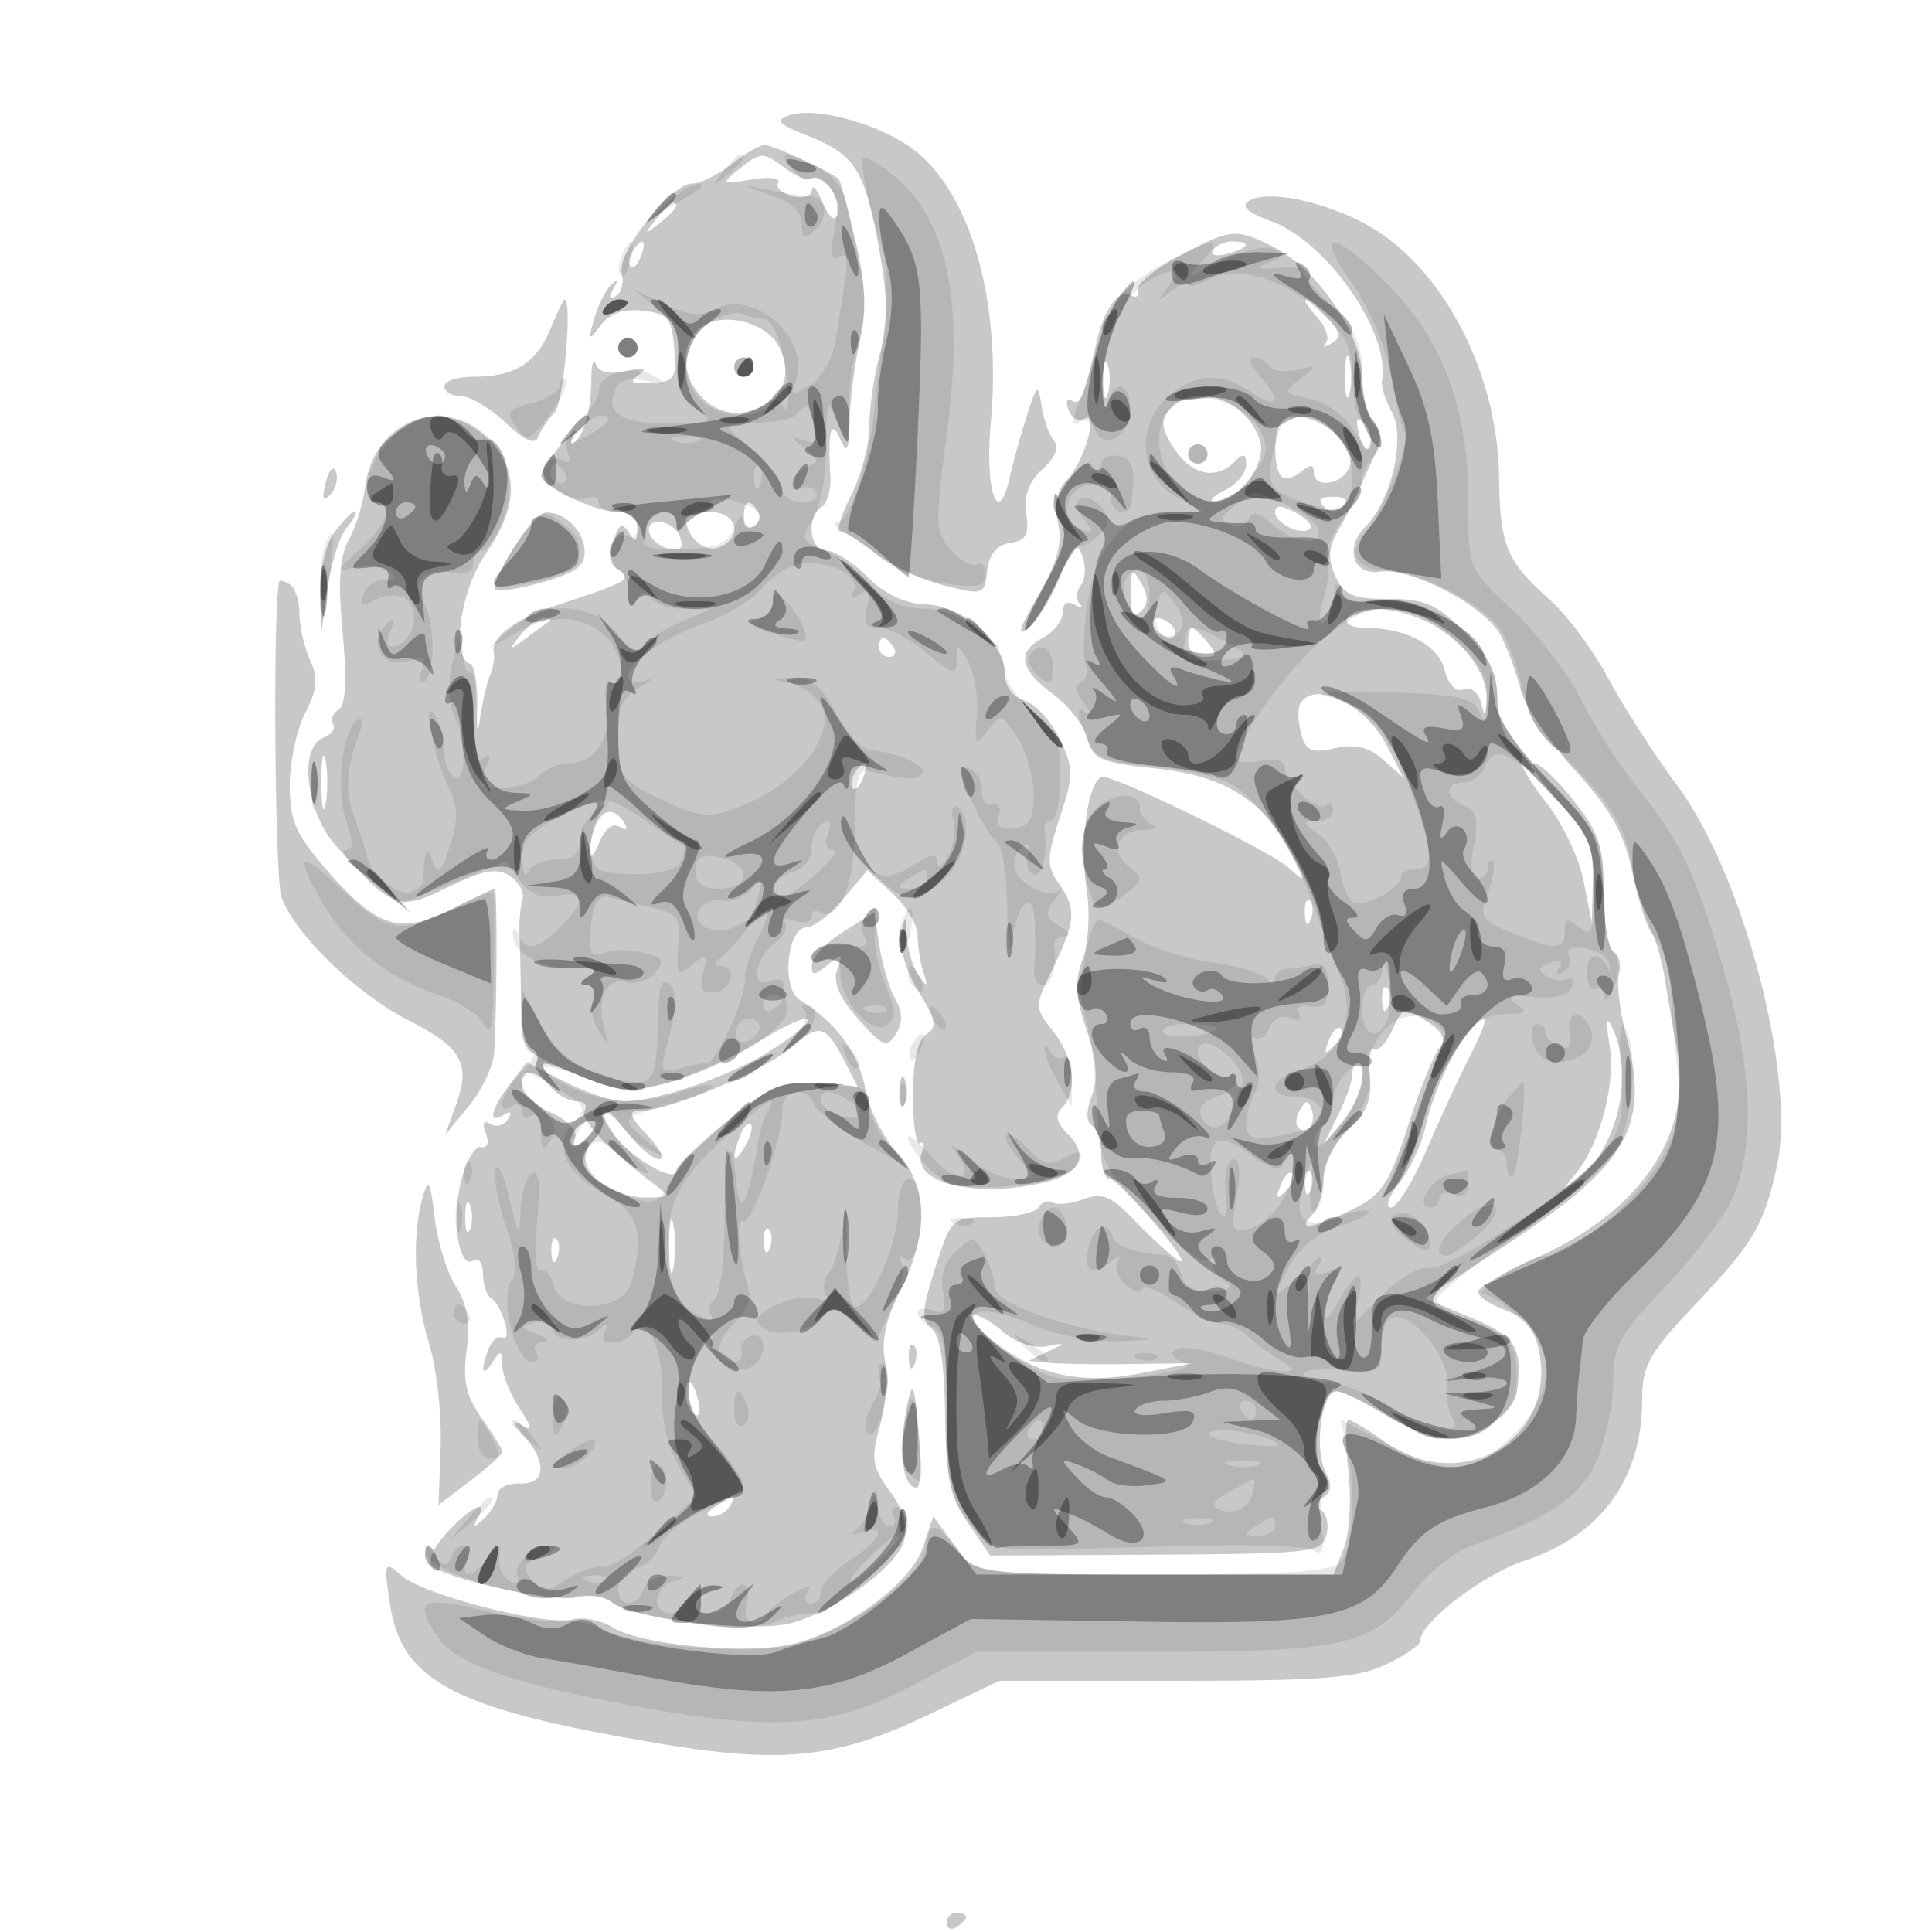 <svg xmlns="http://www.w3.org/2000/svg" width="200" height="200" fill="#000000"><path fill-opacity=".216" fill-rule="evenodd" d="M81.659 11.944c-1.435.503-1.075.912 1.795 2.038 5.029 1.973 6.053 3.546 7.502 11.524.96 5.284 1 7.988.164 11-.61 2.197-1.111 5.586-1.114 7.533-.003 1.946-.857 5.208-1.898 7.25S86.556 55 86.973 55c.416 0 2.042 1.013 3.612 2.25s4.759 2.737 7.085 3.333c4.128 1.056 4.237 1.02 4.53-1.5.2-1.725.988-2.681 2.37-2.879 1.636-.234 1.986-.867 1.67-3.022-.272-1.855.264-3.328 1.676-4.606 1.322-1.196 1.749-2.279 1.176-2.978-.495-.604-1.07-2.223-1.276-3.598-.35-2.325-.456-2.255-1.506 1-.622 1.925-1.409 4.756-1.75 6.291-1.236 5.572-2.635 1.616-1.988-5.621 1.114-12.469-2.054-23.647-7.983-28.17-3.504-2.672-10.199-4.514-12.93-3.556M75.727 17c-1.398 1.1-3.226 2-4.062 2-2.183 0-7.829 7.156-7.297 9.249.244.962-.033 2.044-.616 2.405-.675.417-.77.144-.26-.749.546-.957.471-1.086-.233-.405-.569.55-1.356 2.125-1.75 3.5-.66 2.306-.607 2.358.687.664.941-1.231 2.375-1.725 4.353-1.5 2.573.293 2.989.785 3.246 3.836.267 3.177.045 3.514-2.404 3.654-2.031.115-2.351-.09-1.294-.831 1.01-.709.655-.822-1.264-.406-1.68.365-2.836.117-3.124-.669-.251-.686-.469-.123-.484 1.252-.038 3.343-.649 5.774-1.69 6.721-.47.428-.519.104-.109-.721s-.181-.375-1.317 1-2.075 2.826-2.087 3.224C55.989 50.319 61.619 53 63.95 53c1.292 0 2.044.648 2.035 1.75-.012 1.388-.197 1.464-.891.368-.682-1.077-1.034-.883-1.592.875-.444 1.4-.255 2.542.498 3.007 1.487.919.884 1.282-5.673 3.422-5.045 1.646-7.595 3.495-7.203 5.223.106.47-.086 1.53-.427 2.355s-.8 2.85-1.02 4.5c-.229 1.723-.349 1.192-.281-1.248.065-2.336-.264-4.375-.732-4.531-1.995-.665-.996-7.634 1.64-11.439 3.366-4.857 3.443-8.626.241-11.827-4.73-4.731-11.913-1.891-12.76 5.045-.201 1.65-.958 4.071-1.681 5.381-.946 1.714-1.124 4.415-.634 9.644.456 4.866.32 7.487-.411 7.938-.6.372-.862 1.047-.581 1.501.281.455-.162 1.084-.984 1.4-2.605 1-1.837 7.692 1.283 11.179 5.956 6.654 6.415 6.823 11.643 4.284 3.657-1.777 5.03-2.022 6.371-1.139.94.619 1.52 1.73 1.288 2.469s-.367 2.468-.3 3.843c.066 1.375.137 4.579.157 7.121.036 4.612.046 4.625 5.3 6.888 4.695 2.022 5.75 2.14 9.764 1.091 2.475-.647 6.695-2.526 9.378-4.177 5.907-3.632 7.435-3.151 1.811.571C76.023 111.25 68.215 114 64.553 114c-1.172 0-3.907-.906-6.078-2.013l-3.947-2.012-1.742 2.262c-2.001 2.599-2.322 4.212-.631 3.168.721-.446.882-.274.43.457-.398.644-1.219.864-1.824.49-.707-.437-.874-.089-.467.972.375.978.172 1.555-.498 1.414-.623-.131-1.554 1.458-2.068 3.531-1.028 4.14-.232 9.161 1.301 8.213.534-.33.971.3.971 1.4s.396 2.245.879 2.543c.484.299 1.117 1.451 1.407 2.561s.167 1.794-.274 1.521c-.442-.272-1.075.214-1.407 1.081-.908 2.366-.701 3.107.395 1.412.824-1.276.972-1.233.985.285.008.982.802 2.99 1.765 4.462 1.368 2.091 1.422 2.483.25 1.792-1.06-.624-.987-.296.25 1.118 2.447 2.797 2.229 5.019-.483 4.922-1.228-.043-2.241.461-2.25 1.121s-.646 1.785-1.414 2.5c-1.029.958-1.211.971-.691.05 1.218-2.157-.578-1.363-3.119 1.379-1.34 1.445-2.066 2.985-1.614 3.422 1.473 1.424 12.798 3.898 15.094 3.298 1.231-.322 2.833-.091 3.56.512 2.121 1.761 14.892 3.222 18.676 2.137 4.773-1.37 10.933-5.919 11.598-8.567.364-1.451-.183-3.295-1.513-5.102-1.82-2.472-1.946-3.323-.996-6.743.597-2.152.825-5.219.506-6.814-.385-1.925.134-4.297 1.542-7.059 3.041-5.961 2.94-10.953-.293-14.416-1.436-1.538-2.92-4.535-3.298-6.659-.642-3.606-2.995-6.779-6.775-9.138-1.928-1.203-1.303-7.5.745-7.5.713 0 2.417-1.331 3.786-2.958l2.488-2.957 2.601 2.41c1.43 1.325 2.6 3.294 2.6 4.375 0 1.082.267 2.791.594 3.798.495 1.524.413 1.58-.484.332-.594-.825-1.148-2.625-1.231-4-.144-2.378-.173-2.389-.587-.234-.244 1.27.539 3.842 1.781 5.852 1.818 2.942 1.968 3.739.832 4.44-.901.558-1.387 2.753-1.394 6.303-.006 2.996.321 5.243.728 4.992s.498.169.204.935c-1.188 3.096 5.368 4.781 12.393 3.185 3.972-.902 4.979-2.8 2.697-5.083-1.175-1.175-1.35-1.973-.597-2.726 1.658-1.658 1.257-5.149-.907-7.901-1.962-2.494-1.962-2.525 0-6.586 2.348-4.862 2.425-6.084.546-8.766-1.239-1.769-1.22-2.657.146-6.806 1.43-4.345 1.429-5.068-.018-8.102-.874-1.833-2.515-3.626-3.646-3.985-1.276-.405-2.057-1.51-2.057-2.911 0-3.204-4.323-6.904-8.235-7.049-2.111-.077-4.221-1.081-5.97-2.839-1.487-1.495-3.4-2.719-4.25-2.719-1.747 0-2.12-3.526-.48-4.54.586-.362.988-1.851.894-3.309-.294-4.554.084-5.878 1.041-3.651.679 1.581.879 1.161.954-2 .052-2.2.532-5.896 1.067-8.214.713-3.088.59-5.853-.459-10.351-.788-3.376-1.574-6.26-1.747-6.41-.911-.784-6.844-3.525-7.63-3.525-.504 0-2.059.9-3.458 2m.714.572c-1.84 1.49-1.769 1.543 1.359 1.015 1.815-.306 3.057-.165 2.761.314-.296.48.356 1.106 1.45 1.392 1.124.294 2.017.017 2.052-.637.035-.636.537-.031 1.114 1.344.647 1.537 1.236 2.006 1.532 1.216.55-1.471-1.563-4.424-2.675-3.737-.407.251-1.593-.189-2.637-.979-2.41-1.825-2.617-1.822-4.956.072m52.819 3.234c-.834.538-.085 1.217 2.289 2.076 5.821 2.105 12.456 11.657 11.505 16.563-.101.519.368 1.976 1.043 3.237 1.425 2.661-.059 9.137-2.697 11.775-2.242 2.242-1.38 5.118 1.415 4.723 3.332-.47 11.035 3.618 12.572 6.672.733 1.457 1.649 3.967 2.037 5.578s2.887 5.318 5.555 8.237c3.705 4.055 5.112 6.532 5.964 10.502.613 2.857 1.49 5.675 1.95 6.263.46.587 1.124 2.868 1.476 5.068s.912 5.46 1.247 7.243c1.619 8.626-3.739 16.595-14.366 21.367-3.437 1.544-6.25 3.177-6.25 3.629s1.281 1.306 2.846 1.897c2.031.766 3.026 1.975 3.475 4.219 1.846 9.228-8.058 15.028-16.002 9.372-1.72-1.225-3.4-2.227-3.732-2.227s-.335 2.363-.005 5.25c.332 2.909.124 6.476-.467 8L138.05 163h-36.99l-2.226-3.011-2.226-3.011-1.054 3.175c-1.326 3.994-8.859 9.32-14.444 10.213-5.245.839-14.994-.219-17.733-1.924-1.167-.727-3.018-1.087-4.113-.801-2.728.714-15.329-2.504-17.662-4.51-1.834-1.576-1.876-1.48-1.238 2.869 1.189 8.105 6.723 10.963 28.136 14.531 12.539 2.09 18.265 1.462 27.638-3.03l7.306-3.501h18.244c15.043 0 18.864-.296 21.778-1.685 1.944-.927 3.534-2.017 3.534-2.423 0-1.902 6.485-6.892 10.833-8.337 7.921-2.63 12.167-8.457 12.167-16.694 0-3.476.714-4.765 5.364-9.685 6.173-6.531 7.196-8.249 8.573-14.394 2.064-9.212-3.426-30.202-10.333-39.501-2.361-3.179-5.577-8.174-7.145-11.1-1.569-2.925-4.295-6.586-6.058-8.134-4.418-3.879-5.141-5.626-5.217-12.601-.121-11.167-6.127-22.336-14.238-26.474-4.513-2.302-9.921-3.305-11.686-2.166M67.872 22.75c-1.243 1.586-1.208 1.621.378.378C69.916 21.821 70.445 21 69.622 21c-.207 0-.995.788-1.75 1.75M122 26.547c-2.475 1.318-4.376 2.892-4.225 3.499.151.606-.136.849-.637.539-1.263-.78-2.849 1.358-3.651 4.921-1.279 5.689-1.635 6.521-2.548 5.957-.504-.312-.649.129-.323.979.327.851 1.062 1.257 1.635.903 1.563-.966-.046 4.593-1.853 6.4-1.01 1.009-1.294 2.452-.867 4.398.473 2.15-.074 4.114-2.124 7.626-1.867 3.201-2.19 4.264-.998 3.288.969-.794 2.478-3.234 3.353-5.421 1.332-3.329 1.706-3.665 2.291-2.057.385 1.057.309 2.412-.168 3.013s-.534 1.46-.126 1.91c.407.45.179.495-.509.099-.768-.442-1.25-.131-1.25.805 0 .838-.9 2.005-2 2.594-2.794 1.495-2.496 3.257.986 5.831 1.642 1.215 3.258 3.293 3.591 4.619.536 2.137 1.341 2.489 7.085 3.104 7.178.769 11.186 3.291 14.011 8.815 1.567 3.064 1.56 3.095-.318 1.424-1.823-1.623-16.536-8.856-19.034-9.358-1.587-.319-2.624 6.36-1.821 11.732.36 2.411.166 5.592-.436 7.172-.83 2.178-.735 3.865.409 7.233 1.048 3.087 1.211 5.13.547 6.875-.598 1.573-.591 2.7.018 3.077.529.327.962 1.692.962 3.035s.38 2.441.843 2.441c.464 0 2.804 2.363 5.199 5.25 4.146 4.998 2.386 4.212-3.039-1.358-2.028-2.082-3.008-2.434-4.864-1.748-1.278.473-2.701.627-3.162.342s-1.121-.061-1.467.498c-.345.559-2.514 1.022-4.819 1.029-4.17.014-4.2.04-5.88 5.25-1.38 4.283-1.449 5.422-.378 6.253.867.673 1.34 3.676 1.401 8.884.075 6.449.504 8.478 2.379 11.249l2.287 3.381 17.154-.093c16.035-.087 17.186-.218 17.656-2.014.276-1.057.046-2.203-.511-2.547-.65-.402-.579-.894.197-1.374.849-.524.917-1.309.227-2.625-1.224-2.336-.397-8.388 1.14-8.346.626.017 2.937 1.14 5.137 2.495s5.125 2.456 6.5 2.447c2.87-.02 6.759-2.765 7.044-4.973.584-4.531-.132-5.666-4.794-7.606l-4.75-1.977 8.782-5.793c12.165-8.024 14.496-12.085 12.13-21.128-.719-2.748-1.088-5.746-.819-6.662s.02-1.955-.552-2.309S166 95.386 166 92.335c0-4.689-.477-6.15-3.084-9.441C161.22 80.752 159.367 79 158.8 79c-.568 0 .595 1.801 2.584 4.003 3.027 3.351 3.598 4.694 3.506 8.25l-.109 4.247-.847-4.301c-.466-2.366-2.205-6.016-3.864-8.11-1.659-2.095-2.793-4.033-2.519-4.307.274-.273-.189-1.066-1.027-1.762S155 74.19 155 72.278c0-2.622-.837-4.315-3.4-6.878-2.846-2.846-4.124-3.4-7.839-3.4-3.694 0-4.62-.396-5.514-2.357-.809-1.777-.736-2.946.3-4.75.756-1.316 1.658-3.068 2.004-3.893a106 106 0 0 1 1.719-3.77c.804-1.675.78-2.58-.09-3.45-.649-.649-1.18-2.801-1.18-4.783 0-4.379-4.654-11.179-9.205-13.449-3.91-1.951-4.334-1.908-9.795.999m-56.541-.48c-.363.586-.445 1.281-.183 1.543s.743-.218 1.069-1.067c.676-1.762.1-2.072-.886-.476m60.099-.16c-.309.498.34.671 1.441.383 2.335-.611 2.63-1.29.56-1.29-.793 0-1.693.408-2.001.907m-68.574 8.131C55.504 37.611 53.287 39 49.066 39 47.38 39 46 39.45 46 40s.763 1 1.695 1c.933 0 3.017 1.237 4.632 2.75 1.999 1.872 3.082 2.345 3.394 1.482.252-.697 1.008-1.822 1.681-2.5C58.344 41.783 59.288 31 58.429 31c-.102 0-.753 1.367-1.445 3.038m79.363-1.207c.912 1.007 1.319 2.204.905 2.66-.414.457-.16.488.563.07 1.048-.605.965-1.146-.405-2.66-.946-1.046-1.945-1.901-2.22-1.901s.246.824 1.157 1.831m-64.102 1.324c-3.338 3.338.518 9.623 5.186 8.452 3.437-.863 4.758-3.591 3.231-6.67-1.37-2.764-6.376-3.823-8.417-1.782M64 36c0 .55.45 1 1 1s1-.45 1-1-.45-1-1-1-1 .45-1 1m75.232 3c0 1.925.206 2.712.457 1.75.252-.962.252-2.538 0-3.5-.251-.962-.457-.175-.457 1.75M76 38c0 .55.45 1 1 1s1-.45 1-1-.45-1-1-1-1 .45-1 1m38.195 1.5c.02 1.65.244 2.204.498 1.231s.237-2.323-.037-3-.481.119-.461 1.769m6.861 2.933c-.934 1.125-.828 1.985.492 4 1.805 2.755 4.315 3.304 6.252 1.367.933-.933 1.2-.856 1.2.347 0 .851-1.013 2.036-2.25 2.633-1.237.596-1.687 1.115-1 1.152 2.368.129 5.396-3.887 4.7-6.233-1.292-4.355-6.878-6.298-9.394-3.266m11.611 1.234c-.859.859-.865 4.801-.009 5.658.362.362 1.262.156 2-.456.987-.819 1.342-.817 1.342.009 0 1.749 2.988 1.318 3.698-.534 1.04-2.71-4.988-6.72-7.031-4.677m8.064 1.413c.354 1.352.807 1.806 1.057 1.057.24-.722-.038-1.787-.62-2.369-.742-.742-.872-.351-.437 1.312M123 47c0 .55.45 1 1 1s1-.45 1-1-.45-1-1-1-1 .45-1 1m-89.269 2.92c-.435 1.663-.305 2.054.437 1.312.582-.582.86-1.647.62-2.369-.25-.749-.703-.295-1.057 1.057m103.283 2.494c.648.648 1.324.648 1.972 0 .647-.647.309-.985-.986-.985s-1.633.338-.986.985M77 53.559c0 .857.457 1.276 1.016.931.559-.346.758-1.047.441-1.559C77.6 51.544 77 51.802 77 53.559m55-.563c0 1.213 2.805 2.533 3.629 1.709.298-.299-.396-1.045-1.543-1.659-1.447-.774-2.086-.789-2.086-.05m-97.443 2.227c-.863 1.232-1.497 4.017-1.423 6.25l.133 4.027.65-4.637c.357-2.55 1.252-5.362 1.989-6.25.736-.887 1.084-1.613.773-1.613s-1.266 1-2.122 2.223m18.653 1.449c-1.26 1.973-2.16 3.891-2 4.262.159.371 2.352.083 4.872-.64 3.644-1.046 4.551-1.739 4.43-3.385-.151-2.049-2.083-3.903-4.012-3.851-.55.014-2.031 1.641-3.29 3.614m17.805-2.922c.038 1.853 1.926 3.486 3.384 2.927C76.989 55.683 76.333 53 73.5 53c-1.375 0-2.493.337-2.485.75m-3.765 1.5c.228.688 1.164 1.395 2.079 1.573 1.16.225 1.481-.154 1.061-1.25-.71-1.849-3.753-2.162-3.14-.323m49.78 6.2c-.022 2.151.269 2.651 1.074 1.846.791-.791.799-1.626.03-2.95-.941-1.618-1.077-1.482-1.104 1.104m-88.118-1.259c-.68 2.394-.476 30.832.235 32.723 1.456 3.872 7.736 9.943 13.15 12.713 5.549 2.839 6.464 4.476 4.901 8.77l-1.129 3.103 2.461-3c1.353-1.65 2.532-4.125 2.619-5.5.305-4.784.349-16.999.061-16.999-.159-.001-2.124.935-4.366 2.078-5.308 2.709-7.719 2.006-12.756-3.717C30.624 86.428 30 85.045 30 81.31c0-2.425.719-5.799 1.597-7.498 1.248-2.412 1.357-3.617.5-5.498C31.494 66.99 31 64.829 31 63.512s-.45-2.672-1-3.012-1.04-.479-1.088-.309M139.5 64c-.349.565.468 1 1.876 1 4.195 0 7.534 1.794 8.188 4.398.375 1.495 1.14 2.269 1.94 1.962.727-.279 1.533.313 1.793 1.317.415 1.607.485 1.582.587-.204.156-2.732-2.376-6.159-5.895-7.979-3.313-1.713-7.582-1.961-8.489-.494m-85.628 1.75c-1.269 1.619-1.222 1.64.628.283 1.1-.807 2.188-1.594 2.417-1.75S56.863 64 56.289 64s-1.662.787-2.417 1.75M119.5 65c.34.55 1.068 1 1.618 1s.722-.45.382-1-1.068-1-1.618-1-.722.45-.382 1m3.5 1.5c0 .825.73 1.5 1.622 1.5 1.329 0 1.398-.271.378-1.5-.685-.825-1.415-1.5-1.622-1.5s-.378.675-.378 1.5M91 67c0 .55.477 1 1.059 1s.781-.45.441-1-.816-1-1.059-1-.441.45-.441 1m43.607 5.826c-.281.455-.249 1.828.071 3.051.49 1.872 1.048 2.123 3.519 1.58 2.117-.465 3.516-.13 5.007 1.199l2.07 1.844-1.648-3.22c-2.223-4.347-7.48-6.943-9.019-4.454M33.272 81c0 2.475.195 3.487.434 2.25.238-1.237.238-3.263 0-4.5-.239-1.237-.434-.225-.434 2.25m55.187-.933c-.363.586-.445 1.281-.183 1.543s.743-.218 1.069-1.067c.676-1.762.1-2.072-.886-.476m-26.852 5.515c-.334.87-.578 2.107-.544 2.75.035.642.481.127.992-1.146.558-1.392 1.391-2.028 2.091-1.596.724.447.893.283.449-.435-1-1.619-2.273-1.437-2.988.427m73.472 9.001c.048 1.165.285 1.402.604.605.289-.722.253-1.585-.079-1.917s-.568.258-.525 1.312m-47.79 1.884c-1.767 1.118-3.229 2.651-3.25 3.405-.033 1.164.218 1.164 1.648 0 1.488-1.21 1.605-1.152.991.485-.484 1.287.179 2.855 2.159 5.11 2.534 2.887 2.974 3.065 3.903 1.578.734-1.175.719-2.253-.051-3.61-.604-1.064-1.343-3.525-1.643-5.468l-.546-3.532zm55.79 7.116c.048 1.165.285 1.402.604.605.289-.722.253-1.585-.079-1.917s-.568.258-.525 1.312m1.048 3.037c-.624 1.371-1.49 2.274-1.922 2.007-.433-.268-.62.944-.416 2.693.283 2.421-.244 3.759-2.209 5.605-1.503 1.412-2.58 3.52-2.58 5.049 0 1.444-.54 3.166-1.2 3.826-1.664 1.664.049 1.42 4.2-.598 3.019-1.468 3.806-2.646 5.728-8.573 1.226-3.78 2.696-7.435 3.268-8.124.76-.916.399-1.671-1.347-2.815-2.264-1.484-2.443-1.437-3.522.93m8.229-.175c-1.803 1.96-4.052 6.761-4.805 10.258-.379 1.762-1.591 4.349-2.693 5.75s-1.496 2.547-.875 2.547c.62 0 2.242-2.588 3.603-5.75s3.365-7.51 4.45-9.661c2.093-4.146 2.199-5.186.32-3.144m14.267 1.74c.635 4.067-.987 10.229-3.499 13.298-1.534 1.872-1.523 1.904.192.573 4.111-3.192 5.857-10.658 3.637-15.556-.651-1.438-.744-.965-.33 1.685m-84.83.317c-2.77 2.382-12.59 6.498-15.505 6.498-1.326 0-1.191.475.712 2.5 1.292 1.375 1.853 2.5 1.247 2.5s-1.987-1.125-3.068-2.5c-2.488-3.162-3.733-3.276-1.688-.154 1.56 2.381 6.509 5.277 6.509 3.809 0-.441 2.356-2.718 5.235-5.06 4.591-3.735 5.748-4.218 9.397-3.927l4.161.332-1.389-2.687c-1.959-3.787-2.567-3.929-5.611-1.311m55.771-.795c-.542 1.425-.428 1.54.56.56.684-.679.991-1.486.683-1.793-.308-.308-.867.247-1.243 1.233m2.43 3.543c-.004.688-.679 2.6-1.502 4.25l-1.495 3 2.001-2.361c1.795-2.117 2.779-6.139 1.502-6.139-.275 0-.503.563-.506 1.25M54 112.416c0 .779 1.355 2.016 3.011 2.749 1.764.781 2.805 1.873 2.512 2.636-.306.798-.051 1.025.658.587q1.156-.713.531.921c-.79 2.058 2.765 4.703 6.261 4.659 2.419-.03 2.445-.093.617-1.477-4.742-3.588-7.612-6.647-7.066-7.53.327-.528-.052-.961-.843-.961s-1.996-.675-2.681-1.5c-1.569-1.891-3-1.931-3-.084m39.158.584c0 1.375.227 1.938.504 1.25.278-.687.278-1.812 0-2.5-.277-.687-.504-.125-.504 1.25m41.425 1.866c-.431.697-.513 1.537-.183 1.867.895.895 1.871-.421 1.387-1.871-.338-1.016-.574-1.016-1.204.004m-57.959 2.673c-.965 2.514-.681 3.163.498 1.136.584-1.004.851-2.036.593-2.293-.257-.258-.749.263-1.091 1.157m55.94 5.168c-.542 1.425-.428 1.54.56.56.684-.679.991-1.486.683-1.793-.308-.308-.867.247-1.243 1.233m2.515-.124c.048 1.165.285 1.402.604.605.289-.722.253-1.585-.079-1.917s-.568.258-.525 1.312M43.74 124c-1.123 3.937-.843 10.09.688 15.134.774 2.549 1.308 7.341 1.187 10.65l-.22 6.016 3.303-2.519c1.816-1.385 3.302-2.733 3.302-2.995 0-.263-.955-1.818-2.122-3.457-1.64-2.304-1.997-3.903-1.575-7.054.383-2.849.052-4.83-1.1-6.588-.906-1.383-1.895-4.578-2.199-7.101-.47-3.911-.656-4.218-1.264-2.086m4.418 2c0 1.375.227 1.938.504 1.25.278-.687.278-1.812 0-2.5-.277-.687-.504-.125-.504 1.25m21.114 3c0 2.475.195 3.488.434 2.25.238-1.238.238-3.263 0-4.5-.239-1.237-.434-.225-.434 2.25m9.807-.417c.048 1.165.285 1.402.604.605.289-.722.253-1.585-.079-1.917s-.568.258-.525 1.312m-22 1c.048 1.165.285 1.402.604.605.289-.722.253-1.585-.079-1.917s-.568.258-.525 1.312m45.421 8.969c4.561 3.769 9.185 4.842 15.571 3.612l5.429-1.046-6.5.089c-3.575.049-7.4-.009-8.5-.129l-2-.219 2-.95c1.881-.894 1.868-.925-.215-.532-1.256.237-3.163-.404-4.403-1.48-1.204-1.043-2.682-1.881-3.285-1.861s.253 1.152 1.903 2.516m-8.421 2.031c.048 1.165.285 1.402.604.605.289-.722.253-1.585-.079-1.917s-.568.258-.525 1.312M71 144.441c0 .793.408 1.693.907 2.001.498.309.671-.34.383-1.441-.611-2.335-1.29-2.63-1.29-.56m22.703 2.23c-.685 4.073-.161 7.329 1.18 7.329.369 0 .522-1.912.341-4.25-.54-6.965-.785-7.46-1.521-3.079M74 156c-.901.582-1.025.975-.309.985.655.008 1.469-.435 1.809-.985.767-1.242.421-1.242-1.5 0m24 43.059c0 .582.45.781 1 .441s1-.816 1-1.059-.45-.441-1-.441-1 .477-1 1.059"/><path fill-opacity=".09" fill-rule="evenodd" d="M74.872 17.75c-1.243 1.586-1.208 1.621.378.378C76.916 16.821 77.445 16 76.622 16c-.207 0-.995.788-1.75 1.75m7.148-.226c.696.838 1.497 1.292 1.78 1.009.284-.284 1.129-.007 1.877.614.937.777 1.156 2.224.704 4.636-.464 2.475-.327 3.302.466 2.812.762-.471.981.205.68 2.105-.244 1.54-.687 4.379-.985 6.31-.323 2.087-1.412 4.052-2.687 4.849-1.88 1.174-2.069 1.141-1.528-.269 1.707-4.448-4.216-9.79-8.383-7.56-1.419.76-2.783.612-5.185-.56L65.5 29.88l2.481 1.988c1.934 1.551 2.415 2.753 2.182 5.457-.224 2.608.224 3.832 1.81 4.943 2.002 1.403 1.893 1.481-2.191 1.563-5.195.104-7.083-.884-6.18-3.235.492-1.284 1.36-1.589 3.284-1.157 2.174.489 2.316.408.844-.486-2.102-1.277-5.73-.352-5.73 1.459 0 .703-.87 2.065-1.933 3.027-1.111 1.006-1.676 2.416-1.33 3.319.381.991.197 1.319-.498.89-.605-.374-1.426-.155-1.823.487-.877 1.419 2.509 4.108 4.305 3.418.704-.269 1.279-.054 1.279.478 0 .533.9.969 2 .969 1.145 0 2 .667 2 1.559 0 .857-.453 1.279-1.007.937-.554-.343-1.31.166-1.68 1.131-.387 1.008-.172 1.92.507 2.146.649.217 1.187 1.369 1.195 2.56.012 1.597.242 1.81.875.81.6-.946 1.067-1.021 1.544-.25.376.609 1.895 1.125 3.375 1.146l2.691.039-3.13 1.362c-1.721.75-3.445 1.872-3.83 2.495-.459.742-1.385.26-2.692-1.401-2.537-3.226-7.631-3.423-10.987-.425L50.5 67.217l2.715-1.608c3.719-2.204 7.327-2.017 9.673.501 1.772 1.903 1.926 5.511.188 4.437-.393-.243-.519.889-.28 2.515.492 3.357-1.18 5.938-3.847 5.938-.993 0-2.401.588-3.128 1.307-.726.719-2.526 1.304-3.999 1.3-2.331-.006-2.545-.256-1.65-1.928.771-1.442.727-1.735-.177-1.176-.895.553-1.113-.55-.85-4.285.195-2.767.018-4.821-.395-4.565s-.795-.799-.85-2.344c-.088-2.452-.215-2.323-.999 1.009-.567 2.409-.529 4.508.1 5.685 1.303 2.434 1.302 7.302-.001 6.497-.55-.34-1.007-1.604-1.015-2.809s-.458-2.866-.999-3.691c-1.375-2.097-.02 4.705 1.533 7.699.883 1.703.907 3.181.093 5.783-.86 2.746-1.242 3.122-1.783 1.756-.542-1.367-.729-1.418-.877-.238-.104.825-.15 1.795-.102 2.155s-.532.893-1.288 1.183c-1.352.519-4.237-1.882-4.611-3.838-.105-.55-.587-2.042-1.071-3.315-1.145-3.012-1.112-5.444.117-8.677.614-1.615.629-2.395.039-2.03-1.599.988-2.315 7.282-1.195 10.497.779 2.234.752 3.025-.105 3.025-.638 0 .36 1.269 2.218 2.821l3.379 2.82 5.538-2.251 5.538-2.25 1.418 2.023c.961 1.372 2.183 1.877 3.795 1.569 2.904-.555 3.038.608.378 3.268-2.301 2.301-3.62 2.529-4.338.75-.317-.785-.533-.831-.583-.122-.136 1.939 2.856 3.678 6.166 3.584 2.309-.066 2.777.162 1.715.834-.945.598-1.031.929-.241.939.67.008.97.663.666 1.454-.304.792-.043 2.254.579 3.25 1.03 1.648 1.08 1.621.561-.298-.816-3.018.301-5.249 2.359-4.711.966.252 2.299-.195 2.963-.995.99-1.194.767-1.565-1.241-2.069-1.346-.338-3.191-.329-4.1.02-1.37.526-1.597.054-1.329-2.751.231-2.419.751-3.276 1.823-3.003.825.21 2.85.69 4.5 1.066 2.674.609 2.97 1.044 2.727 4.009-.248 3.02-.117 3.198 1.423 1.935 1.517-1.244 1.637-1.16 1.135.787-.421 1.639-.133 2.148 1.16 2.05 1.848-.139 2.447-2.719.638-2.744-.702-.01-.731-.274-.083-.75.55-.404 1.675-1.596 2.5-2.649 1.4-1.786 1.363-1.841-.554-.819-2.331 1.241-5.076.062-3.981-1.711.397-.642 1.467-1.013 2.378-.825s2.243-.35 2.959-1.195c1.117-1.318 1.208-1.2.643.839-.472 1.699-.32 2.166.53 1.64.702-.433.525.551-.431 2.399-.891 1.724-1.534 3.686-1.429 4.36.249 1.589-2.917 8.722-3.878 8.74-.406.007-1.697.271-2.871.586-2.044.549-2.088.401-1.045-3.508.779-2.92.782-4.389.01-5.161-.771-.771-1.106.01-1.175 2.745-.162 6.431-.427 7.324-2.173 7.324-4.114 0-8.119-2.354-9.971-5.859l-1.924-3.641-.044 3.25c-.024 1.787.406 3.25.956 3.25s.1.9-1 2c-2.057 2.057-2.784 4.603-1 3.5.55-.34 1-.115 1 .5s.45.84 1 .5c.555-.343 1.007.409 1.015 1.691.013 1.863.205 2.019.995.809.715-1.096.441-1.948-1.016-3.16-1.797-1.497-2.724-3.84-1.518-3.84.262 0 1.822.819 3.467 1.819 2.717 1.653 2.847 1.962 1.421 3.388-2.221 2.222-.966 5.154 3.157 7.374 3.578 1.927 4.228 4.021 2.849 9.169-.827 3.087-7.284 3.295-8.077.261-.286-1.094-.899-1.754-1.362-1.468s-.608-2.014-.322-5.111c.355-3.843.182-5.421-.544-4.972-.586.362-1.113 2.094-1.172 3.849-.097 2.895-.206 2.773-1.172-1.309-.586-2.475-1.234-3.778-1.439-2.896s.302 3.562 1.126 5.954c.906 2.63 1.144 4.777.602 5.43-1.391 1.676.309 8.512 2.116 8.512.546 0 .714-.45.374-1s-.029-1.032.691-1.07.433-.413-.637-.832c-1.858-.727-1.846-.788.251-1.337 1.214-.317 1.945-.166 1.633.339-.972 1.573 2.502 2.193 4.267.762 1.157-.939 1.445-.973.928-.112-.468.778-.185 1.25.749 1.25.825 0 1.775-.446 2.112-.99 1.306-2.113 3.158 1.521 3.028 5.941-.083 2.831.568 5.759 1.725 7.753l1.86 3.205-4.209 3.795c-2.315 2.088-4.803 3.666-5.53 3.508-.726-.159-2.393.414-3.703 1.272-2.124 1.392-2.519 1.397-3.638.049-1.047-1.262-.863-1.67 1.109-2.46 1.524-.61 1.785-.969.736-1.01-1.971-.076-4.146 2.309-3.113 3.416.407.437.066.572-.759.3s-1.421-1.346-1.324-2.387c.166-1.78.1-1.788-1.11-.142-1.575 2.142-2.992 2.303-2.204.25.69-1.8-.975-2.044-1.703-.25-.382.944-.789.883-1.659-.25-1.024-1.333-1.107-1.333-.747 0 .508 1.882 11.278 4.939 14.995 4.256 1.511-.278 3.346-.008 4.078.599 1.985 1.648 14.65 3.228 16.772 2.093.974-.522 2.699-.948 3.833-.948C86.617 167 94 160.316 94 157.884c0-1.036-.477-1.884-1.059-1.884s-.781.45-.441 1 .141 1-.441 1-1.111-1.012-1.175-2.25c-.105-2.043-.162-2.066-.616-.25-.275 1.1-1.01 2.38-1.634 2.844-.704.524-.47.631.616.282 2.727-.877 2.055.666-1.25 2.874-1.647 1.1-2.996 2.563-2.997 3.25-.002.688-.48 1.25-1.062 1.25s-.753-.495-.379-1.1c.491-.795.108-.794-1.386.006-1.135.607-2.341 1.552-2.679 2.099-1.106 1.789-2.743 1.043-2.207-1.005.605-2.313-.793-2.737-1.652-.5-.316.825-1.264 1.5-2.107 1.5-2.101 0-1.936-1.748.219-2.311 1.64-.428 1.638-.464-.031-.573-.98-.064-2.041.559-2.357 1.384s-1.203 1.5-1.969 1.5c-2.014 0-1.715-2.769.357-3.311 1.38-.36 1.297-.481-.393-.573-1.179-.064-2.402.559-2.719 1.384-.763 1.99-2.638 1.924-2.638-.094 0-.876.858-1.818 1.908-2.092s2.114-1.292 2.368-2.261c.253-.969 2.308-2.615 4.567-3.658 2.258-1.042 4.117-2.286 4.131-2.763s-1.367-2.455-3.07-4.394c-2.524-2.875-2.983-4.095-2.481-6.601.338-1.691 1.122-3.539 1.742-4.106.787-.719.936-.687.493.106-.858 1.533 1.941 3.731 3.829 3.006.832-.319 1.513-1.307 1.513-2.195s-.562-1.408-1.25-1.156-1.138.964-1 1.583c.305 1.374-1.402 1.497-2.227.161-.328-.529.31-1.869 1.418-2.977s1.838-2.586 1.623-3.286c-1.022-3.329-1.444-7.817-.691-7.352.908.562 4.127-8.435 4.127-11.536 0-2.168 2.526-2.562 3.311-.516.289.753 2.69 2.578 5.335 4.057 4.697 2.625 4.757 2.632 2.582.316-1.225-1.304-2.228-3.274-2.228-4.378 0-1.702-.735-2.04-4.84-2.227-4.333-.198-5.351.201-9.715 3.807-2.681 2.215-5.455 5.135-6.164 6.489-1.149 2.194-1.607 2.349-4.227 1.436-3.909-1.363-5.749-3.574-4.235-5.088.845-.845 1.585-.746 2.907.391 3.605 3.098 4.662 3.082 1.387-.021-1.863-1.766-3.067-3.53-2.675-3.922.391-.392 1.148.066 1.68 1.017s1.961 2.215 3.175 2.809c1.924.941 1.888.823-.278-.919-2.9-2.333-2.861-2.388 2.832-4.025 2.391-.687 4.141-1.456 3.889-1.708-.252-.253-1.675.004-3.162.569-3.871 1.472-8.206 1.27-11.717-.546-4.303-2.225-3.016-2.72 1.975-.76 3.558 1.398 4.824 1.458 8.428.403 6.641-1.945 12.621-5.764 12.229-7.81-.185-.967-.37-2.082-.412-2.478-.043-.395-.717-.473-1.5-.172-1.979.759-1.385-2.545.736-4.096.911-.666 1.325-1.575.921-2.021s.053-.528 1.016-.183c.962.346 1.75.166 1.75-.399s.399-.781.887-.48c1.935 1.196 3.613-2.911 3.613-8.84 0-4.9.293-6.023 1.5-5.745 4.058.933 4.997.968 5.468.207.498-.806-2.482-2.119-5.463-2.408-.822-.079-2.397-1.83-3.5-3.891-1.547-2.892-2.576-3.717-4.505-3.614-2.352.125-2.367.159-.248.567 1.239.239 2.724 1.314 3.299 2.39 1.46 2.728-2.149 7.598-7.357 9.93-4.199 1.88-5.16 1.802-10.444-.85-2.877-1.444-3.25-2.104-3.25-5.751 0-3.255.472-4.368 2.25-5.303 1.237-.651 1.463-.959.5-.684s-1.75.133-1.75-.314c0-1.525 3.59-4.068 7.875-5.58 2.352-.83 5.071-2.49 6.043-3.691s2.765-2.334 3.985-2.52c2.827-.432 6.365 1.425 5.47 2.872-.441.713-.218.817.63.293.977-.604 1.168-.261.748 1.346-.426 1.628-.116 2.156 1.266 2.156 1.006 0 3.214 1.165 4.906 2.589 2.723 2.291 3.08 2.377 3.107.75.028-1.697.121-1.685 1.198.161.642 1.1 1.044 3.575.893 5.5-.249 3.19-.15 3.335 1.118 1.643 1.33-1.776 1.464-1.745 3.076.715.927 1.414 1.685 4.067 1.685 5.894 0 2.651-.421 3.354-2.086 3.479-1.433.108-1.913-.29-1.536-1.275.31-.806.019-1.328-.664-1.194-.668.131-1.156-.522-1.085-1.452s-.492-1.927-1.251-2.218c-1.124-.432-1.095.151.16 3.154.847 2.026 2.021 3.982 2.61 4.345.589.364 1.093 3.53 1.121 7.036s.238 5.023.468 3.373c.59-4.245 2.236-5.595 2.378-1.95.063 1.623.035 3.738-.063 4.7s.301 1.75.885 1.75c.939 0 1.521-2.096 1.181-4.25-.065-.412.445-.764 1.132-.78.688-.017.438-.503-.555-1.081-1.508-.877-1.596-1.326-.533-2.72.699-.918.89-1.347.424-.954-1.189 1.001-4.586-.992-4.586-2.691 0-.773.445-1.681.989-2.017.552-.341.742.03.431.84-.306.798-.076 1.748.512 2.111.922.57 1.597-2.108 1.186-4.708-.065-.413.261-.75.724-.75s.872-2.019.909-4.487c.057-3.771-.397-4.878-2.842-6.936-1.6-1.346-2.909-3.172-2.909-4.058C104 66.644 99.371 63 95.72 63c-2.346 0-4.109-.793-5.796-2.606-1.333-1.433-3.484-3.015-4.779-3.515-2.139-.826-2.231-1.114-.998-3.144.746-1.229 1.356-4.372 1.355-6.984s.125-4.75.28-4.75c.155-.001.69 1.012 1.188 2.249.763 1.895.903 1.619.887-1.75-.01-2.2.456-5.533 1.037-7.406.686-2.213.735-4.841.139-7.5a511 511 0 0 1-1.451-6.673c-.306-1.475-1.634-3.079-3.105-3.75-3.418-1.557-3.976-1.477-2.457.353m7.565 1.604c.321 1.855 1.052 4.615 1.625 6.134.593 1.57.754 5.021.375 8A397 397 0 0 0 90.57 42c-.573 5.78-2.567 11.998-3.859 12.03-.666.017-.311.529.789 1.137s2.9 1.886 4 2.84c1.1.953 3.912 2.022 6.25 2.375 3.469.524 4.25.353 4.25-.929 0-.864-.39-1.33-.866-1.036-.477.295-1.674-.356-2.661-1.447-1.671-1.847-1.703-2.68-.455-12.107 1.947-14.707-.148-23.217-6.801-27.635-2.165-1.437-2.202-1.394-1.632 1.9M68.757 21.25c-1.295 1.238-1.658 1.75-.806 1.14s2.449-1.609 3.549-2.22c1.1-.61 1.463-1.123.806-1.14s-2.254.982-3.549 2.22m10.993-1.086c2.127.736 3.25 1.78 3.25 3.02 0 1.564.24 1.67 1.375.611 1.546-1.444 1.165-3.44-.668-3.503-.664-.022-2.557-.314-4.207-.647-2.906-.588-2.898-.572.25.519m-15.405 6.379c-.326.849-.369 1.767-.096 2.04.274.273.737-.422 1.03-1.543.624-2.383-.069-2.751-.934-.497m57.155.196c-4.842 2.464-6.436 4.312-7.913 9.175-.766 2.522-1.738 5.447-2.16 6.5-.504 1.259-.403 1.689.298 1.256.586-.362 1.321.006 1.632.819.861 2.243 3.643.642 3.643-2.096 0-2.77-1.636-3.225-2.311-.643-.251.962-.509.273-.573-1.532-.151-4.279 2.184-9.773 4.734-11.138 2.911-1.558 3.593-1.332 2.022.67-1.243 1.586-1.208 1.621.378.378.963-.755 1.75-1.077 1.75-.715 0 .361.926.162 2.059-.444 2.921-1.564 7.526-.272 11.515 3.23 2.784 2.444 3.426 3.728 3.426 6.846 0 2.11.45 4.115 1 4.455s.988 1.379.973 2.309c-.018 1.171-.557.825-1.75-1.124-1.007-1.645-2.928-3.06-4.622-3.405-2.766-.562-2.811-.657-1-2.06 1.822-1.41 1.807-1.448-.35-.939-1.237.292-2.501.123-2.809-.375S130.389 37 129.786 37s-.351.823.559 1.829c2.439 2.695 2.012 3.635-.81 1.786-3.142-2.059-5.463-2.015-8.26.157-3.738 2.904-3.489 8.506.475 10.656l2.75 1.492-3.295.04c-4.742.058-7.81 3.535-8.676 9.832-.387 2.814-.432 5.555-.1 6.093.332.537.124 1.273-.461 1.635-.729.45-.655 1.165.233 2.261.798.984.849 1.333.133.904-.878-.527-.897.012-.077 2.185.981 2.598 1.641 2.935 6.666 3.401 3.067.284 6.71 1.039 8.095 1.678 3.122 1.439 6.809 6.711 9.004 12.872.917 2.574 2.17 5.9 2.784 7.392 1.654 4.019-.137 8.303-3.934 9.407-3.462 1.008-3.902 2.869-.685 2.902 2.398.024 3.54 1.911 1.804 2.983-.612.379-2.436.897-4.052 1.152-2.344.369-2.936.096-2.924-1.347.009-.995.419-2.447.912-3.227.53-.837.525-2.393-.012-3.807-.523-1.374-.53-2.156-.017-1.839.491.303 1.168-.168 1.506-1.046.36-.941 1.248-1.355 2.156-1.006.937.359 1.287.177.892-.463-.388-.627.099-.927 1.198-.739 1.391.238 1.85-.303 1.85-2.183 0-1.723-.466-2.383-1.5-2.123-.825.208-2.062.395-2.75.417-.687.022-1.257.527-1.265 1.123-.011.766-.231.762-.75-.013-.404-.603-2.952-1.393-5.661-1.755-2.709-.363-6.478-1.575-8.376-2.695s-3.534-1.904-3.637-1.745c-1.319 2.058-2.079 7.836-1.294 9.843.527 1.346 1.099 5.373 1.27 8.948.301 6.274.487 6.685 5.355 11.829 3.25 3.434 5.499 5.066 6.326 4.59.705-.407.951-.374.548.072-.404.446-.06 1.306.766 1.91 1.236.906 1.037 1.126-1.135 1.251-1.828.105-2.788-.432-3.133-1.75-.273-1.046-1.007-1.936-1.631-1.979-3.063-.206-5.131-.916-5.448-1.869-.567-1.699-1.91-1.214-2.46.888-.672 2.571.229 3.334 2.125 1.799.955-.773 1.277-.812.853-.104-.741 1.236 1.601 3.726 2.581 2.745.331-.33 1.934.349 3.563 1.509s3.648 2.109 4.486 2.109 2.119.592 2.846 1.315 2.221 1.834 3.321 2.469c2.997 1.731-.257 1.566-5.481-.277-2.327-.821-4.717-1.194-5.309-.828-.655.405-.319.941.856 1.367 2.691.975-10.629 2.377-13.7 1.442-1.301-.396-3.874-1.851-5.717-3.232-4.504-3.376-2.323-4.688 3.582-2.157 2.567 1.101 6.4 1.834 9.102 1.741 3.862-.132 4.063-.221 1.167-.515-6.168-.626-14-3.414-14-4.984 0-.81-.486-2.38-1.08-3.49-1.012-1.89-1.194-1.913-2.919-.352-1.194 1.08-1.677 2.556-1.378 4.206.359 1.98.12 2.41-1.081 1.949-.848-.325-1.542-.203-1.542.27s.675 1.121 1.5 1.438c1.17.448 1.5 2.437 1.5 9.03 0 7.459.282 8.79 2.393 11.299 2.164 2.571 2.955 2.83 8.25 2.698 3.221-.081 10.424-.256 16.006-.389 5.582-.134 10.705.101 11.384.521.913.564 1.114-.068.768-2.423-.257-1.752-.071-3.431.414-3.731s.359-1.175-.28-1.945c-1.435-1.73-.353-8.424 1.36-8.417.663.003 3.005 1.114 5.205 2.469 4.695 2.892 7.641 3.135 11.035.911 1.802-1.181 2.465-2.509 2.465-4.941 0-3.506-.736-4.325-5.347-5.944-1.566-.55-2.866-1.428-2.889-1.951s3.672-3.514 8.21-6.648 9.098-6.981 10.133-8.549c1.936-2.937 2.569-10.739 1.063-13.111-.439-.692-.613 1.333-.387 4.5.339 4.74.04 6.231-1.693 8.426-2.898 3.673-16.223 12.513-18.214 12.085-.893-.193-3.054 1.08-4.801 2.827l-3.177 3.177.659-2.628c.857-3.415-.098-3.357-1.985.122-.821 1.512-1.51 2.158-1.532 1.434-.022-.723.42-2.176.983-3.227.851-1.59.739-1.803-.664-1.265-1.23.472-1.465.289-.869-.677.519-.839.431-1.084-.242-.669-.583.361-.942 1.443-.798 2.405.145.962.065 1.163-.177.446-.362-1.071-.72-1.071-2.011 0-1.383 1.147-1.376.925.066-1.864 1.073-2.076 2.872-3.574 5.222-4.349 1.971-.651 3.391-1.376 3.156-1.612-.236-.235-1.689.051-3.23.637-3.572 1.358-4.678.228-3.46-3.533l.964-2.976-.309 3.197c-.17 1.759.059 2.97.51 2.691.45-.278.819-1.652.819-3.053 0-1.4 1.149-3.912 2.553-5.58 1.621-1.927 2.442-3.976 2.25-5.616-.438-3.733 2.968-6.963 5.947-5.639 1.468.652 2.027 1.522 1.608 2.5-.354.825-1.639 4.25-2.855 7.61-1.217 3.361-2.589 6.736-3.049 7.5-.691 1.146-.563 1.168.727.123.861-.697 2.307-3.911 3.214-7.143 2.072-7.387 4.879-11.085 8.428-11.105 2.139-.013 2.376-.222 1.177-1.041-1.136-.777-.675-.955 1.901-.735 2.214.19 3.568-.194 3.88-1.098.263-.764.061-1.131-.449-.816s-1.506.215-2.214-.222c-.993-.614-.914-.937.35-1.422 1.077-.413 1.394-.237.929.515-.438.71-.262.869.465.419.644-.398.888-1.18.543-1.738-.372-.603.299-.88 1.656-.681 1.255.184 2.396.908 2.536 1.609.139.701.024.814-.255.25-.86-1.733-2.226-1.135-2.072.906.08 1.062.502 1.71.938 1.441.435-.27.821.099.855.819s.499.22 1.031-1.111c.64-1.602.619-2.767-.064-3.45-.566-.566-1.03-3.448-1.03-6.404 0-5.149-.231-5.617-5.5-11.141-4.184-4.386-5.5-6.49-5.5-8.791 0-5.804-6.679-11.008-12.947-10.088-2.117.31-3.097-.017-3.398-1.135-.269-1-.465-.775-.539.62-.064 1.205-.537 2.451-1.052 2.769-.578.358-.589-.63-.029-2.583.499-1.739.642-3.59.318-4.114s.364-2.242 1.529-3.818C140.047 52.37 141 50.478 141 49.74c0-.737.551-1.891 1.225-2.565.967-.967.967-1.639 0-3.186-.674-1.079-1.225-3.578-1.225-5.552 0-2.7-.787-4.378-3.173-6.764-1.745-1.745-3.116-3.398-3.046-3.673s-1.09-.395-2.577-.266c-2.202.19-2.346.083-.777-.575 1.654-.695 1.702-.896.335-1.42-.875-.336-3.252.236-5.283 1.272-3.655 1.863-3.674 1.862-1.931-.064 2.058-2.274 1.135-2.337-3.048-.208m18.421 2.511c1.767 2.466 3.475 6.527 4.069 9.674.563 2.983 1.212 5.611 1.441 5.84.689.689-2.368 8.509-4.055 10.373-1.907 2.108-1.038 3.855 1.933 3.885 3.454.035 10.39 3.581 12.015 6.144.814 1.284 1.793 3.909 2.176 5.834.448 2.248 2.443 5.292 5.579 8.512 3.96 4.064 5.07 6.001 5.875 10.244.545 2.877 1.68 6.283 2.522 7.567s1.517 3.424 1.502 4.756c-.016 1.332.257 4.93.606 7.996.515 4.521.243 6.344-1.437 9.636-2.122 4.16-9.315 10.284-12.094 10.296-.854.003-2.903.9-4.553 1.993s-2.503 1.99-1.896 1.993 2.295 1.111 3.75 2.459c3.831 3.551 3.565 7.829-.754 12.148-4.099 4.099-6.669 4.268-13.075.862l-4.773-2.537.671 2.787c.969 4.025.646 10.5-.598 11.999-.802.966-5.658 1.289-19.375 1.289h-18.305l-1.966-2.5c-2.416-3.071-2.951-3.116-3.359-.286-.494 3.417-9.294 9.526-14.817 10.286-5.425.746-15.625-.25-18.503-1.806-1.1-.595-3.125-.99-4.5-.878s-5.087-.417-8.25-1.175c-6.218-1.491-7.027-.909-4.249 3.056 1.793 2.561 7.818 4.632 19.999 6.877 14.712 2.711 20.489 2.318 28.658-1.949l6.94-3.625h17.983c20.243 0 23.016-.638 27.325-6.288 1.469-1.926 4.116-4.027 5.882-4.669 8.48-3.083 11.574-5.24 13.145-9.167.862-2.154 1.567-5.741 1.567-7.97 0-3.546.686-4.774 5.472-9.791 3.01-3.156 6.16-7.383 7-9.394 2.22-5.314 1.879-13.288-.995-23.203-2.919-10.073-4.538-13.491-9.006-19.018-1.779-2.2-4.366-6.25-5.749-9s-4.586-6.937-7.118-9.305C152.002 58.891 152 58.887 152 52.06c0-9.646-2.484-16.531-8.046-22.302-5.722-5.936-8.141-6.241-4.033-.508m-77.414 2.739c-.35.566.051.734.941.393 1.732-.665 2.049-1.382.611-1.382-.518 0-1.216.445-1.552.989m10.735 1.554c-2.611 1.829-2.934 5.622-.671 7.886 1.813 1.812 5.99 2.09 6.995.464.48-.777.924-.718 1.492.201.479.775.678-.097.49-2.144-.376-4.073-1.441-6.95-2.573-6.95-.446 0-1.414-.231-2.151-.514s-2.348.193-3.582 1.057M64 36c0 .55.45 1 1 1s1-.45 1-1-.45-1-1-1-1 .45-1 1m12 2c0 .55.45 1 1 1s1-.45 1-1-.45-1-1-1-1 .45-1 1m-18 1.805c0 .626-1.317 1.488-2.927 1.916-2.552.679-2.765.999-1.664 2.496 1.156 1.571 1.455 1.458 3.515-1.328 1.239-1.676 1.987-3.311 1.664-3.634-.323-.324-.588-.076-.588.55m63.2 2.395c-1.989 1.989-1.426 6.528 1.023 8.243 1.222.856 2.797 1.557 3.5 1.557 1.757 0 5.277-3.668 5.277-5.5 0-4.005-7.016-7.084-9.8-4.3m-38.604.537c-.743.743-1.182.833-5.423 1.111-2.268.148-2.249.217.75 2.741 1.692 1.424 3.077 3.224 3.077 4S81.927 52 83.059 52c1.14 0 1.779-.454 1.431-1.016-.346-.559-1.047-.758-1.559-.441-.512.316-.931.084-.931-.515 0-.6.688-1.355 1.529-1.678 1.323-.507 1.289-.773-.25-1.971-1.538-1.196-1.552-1.305-.102-.802 1.308.453 1.558.124 1.133-1.498-.608-2.325-.677-2.379-1.714-1.342m-42.141 2.718C38.009 47.9 37.098 52 39 52c1.879 0 1.003 2.434-1.75 4.862-2.439 2.151-2.508 2.366-.611 1.904 1.177-.286 2.752-.133 3.5.341 1.083.686 1.025.866-.282.878-.904.008-1.906.7-2.228 1.538-.46 1.199-.205 1.32 1.197.57.98-.524 2.364-.593 3.076-.153 1.618.999 1.078 4.235-.811 4.864-1.026.341-1.214-.044-.691-1.418.555-1.456.447-1.617-.474-.703-1.904 1.89-.322 4.577 2.22 3.771 1.737-.552 2.032-.361 1.517.983-.352.917-.226 1.411.281 1.098 1.193-.738 1.076-6.677-.162-8.241-1.447-1.83.154-3.539 2.835-3.027 1.567.3 2.383-.011 2.383-.906 0-.748.395-1.361.879-1.361.483 0 1.409-1.281 2.057-2.846 3.341-8.066-5.452-14.729-11.481-8.699m19.417-.791c-1.244 1.508-1.162 1.552.878.465 2.327-1.24 2.9-2.129 1.372-2.129-.482 0-1.495.749-2.25 1.664m72.68-.414c-1.739 5.646-1.558 6.346 1.971 7.622 4.209 1.522 5.477.88 5.477-2.776 0-4.396-6.32-8.508-7.448-4.846M69.75 45.662c.688.278 1.813.278 2.5 0 .688-.277.125-.504-1.25-.504s-1.937.227-1.25.504M123 47c0 .55.45 1 1 1s1-.45 1-1-.45-1-1-1-1 .45-1 1m-12.403 2.749c-1.45 1.93-1.65 2.936-.841 4.232.823 1.317.415 2.883-1.81 6.951-1.579 2.888-2.283 4.762-1.563 4.165.719-.597 2.123-2.893 3.119-5.101s2.019-3.808 2.274-3.554c.254.255 1.128-.203 1.942-1.017 1.174-1.174 1.229-1.784.268-2.942-.667-.803-1.633-1.201-2.148-.883-.541.335-.388 1.241.363 2.152 1.087 1.316 1.054 1.492-.201 1.077-2.396-.792-1.833-4.282.75-4.649 1.513-.214 2.25.195 2.25 1.25 0 1.7 1.919 2.214 2.125.57.447-3.575.18-4.51-1.375-4.81-.963-.185-1.757.259-1.765.987-.011.934-.232.987-.75.181q-.735-1.144-2.638 1.391M57 49c0 .55.477 1 1.059 1s.781-.45.441-1-.816-1-1.059-1-.441.45-.441 1m21.079.583c.048 1.165.285 1.402.604.605.289-.722.253-1.585-.079-1.917s-.568.258-.525 1.312m-4.49 2.561c.291.471-.135.856-.947.856s-1.702.563-1.98 1.25c-.403 1-.52 1-.583 0-.127-2.005-2.796-1.439-3.359.711-.455 1.742-.011 1.952 3.963 1.872 3.578-.072 4.648-.516 5.333-2.211.472-1.167.886-1.533.921-.813.034.72.52 1.026 1.079.681 1.499-.927.358-2.185-2.471-2.726-1.366-.261-2.247-.09-1.956.38m54.132.27c-1.486 1.126-1.538 1.442-.315 1.912.806.309 1.653.024 1.883-.632.292-.832 1.017-.664 2.394.556 2.413 2.138 5.483 2.347 4.705.32-.4-1.044-5.79-3.853-6.787-3.538-.056.017-.902.639-1.88 1.382m-74.51 4.256c-1.259 1.972-2.114 3.76-1.901 3.974.214.213 2.141.023 4.284-.422 4.414-.917 5.77-3.752 2.824-5.906-2.454-1.794-2.602-1.727-5.207 2.354m-19.587-.131c-.343.893-.564 3.275-.49 5.293.119 3.277.21 3.135.855-1.332.767-5.322.649-6.605-.365-3.961m82.932 3.371c-.723 1.169.385 4.09 1.551 4.09.491 0 .893-1.125.893-2.5 0-2.471-1.355-3.353-2.444-1.59M80 62.355c0 .824-.78 1.649-1.734 1.832-1.078.208-.35.759 1.924 1.457 3.237.993 3.586.934 3.04-.511-.34-.898-1.206-2.228-1.924-2.954-1.082-1.095-1.306-1.064-1.306.176m39.749.496c-.614 2.349.881 3.919 2.342 2.458.555-.555.385-1.643-.432-2.761-1.292-1.766-1.372-1.754-1.91.303m16.561 3.899C132.603 70.2 128 76.7 128 78.485c0 .411 1.125.533 2.5.27 1.549-.296 2.5-.019 2.5.729 0 1.605 3.481 4.701 4.331 3.852.368-.368.669-.144.669.497 0 .642-.761 1.167-1.691 1.167-1.506 0-1.488.149.167 1.359 1.022.747 2.021 2.425 2.22 3.728.198 1.304.745 2.754 1.215 3.224.888.888 5.089-1.219 5.089-2.552 0-.417.675-.759 1.5-.759 2.008 0 1.891-1.881-.521-8.326-2.261-6.043-4.413-8.428-8.622-9.554-1.726-.462.696-.649 6.12-.472 7.508.245 9.091.584 9.679 2.073.509 1.286.723.907.774-1.367.053-2.399-.77-3.885-3.465-6.25-4.993-4.385-8.943-4.204-14.155.646m-13.387-1.5c-.819 2.678-.423 3.239 2.202 3.125 4.412-.192 4.56-.34 1.875-1.875-2.351-1.344-3.902-1.82-4.077-1.25m-16.353 2.637c-.301.487.122 1.442.941 2.122 1.239 1.029 1.489.88 1.489-.887 0-2.145-1.421-2.868-2.43-1.235M32.252 81.5c.011 2.2.216 2.982.455 1.738s.23-3.044-.02-4-.446.062-.435 2.262m121.386-2c-.316.825-1.264 1.5-2.107 1.5-2.018 0-1.966 1.619.078 2.404 1.244.477 1.461 1.41.955 4.107-.409 2.178-.262 3.489.391 3.489.575 0 1.045-.525 1.045-1.167 0-.641.238-.929.528-.638.29.29.067 1.739-.495 3.219-.949 2.496-.772 2.797 2.439 4.139 4.446 1.857 5.528 1.823 5.528-.175 0-1.329.271-1.398 1.5-.378 1.3 1.079 1.5.56 1.5-3.9 0-4.639-.406-5.585-4.127-9.622-4.321-4.688-6.271-5.49-7.235-2.978M58.25 84.4c-3.365 1.661-4.234 2.619-4.171 4.599.043 1.376.306 1.939.583 1.251.278-.687 1.592-1.25 2.921-1.25C59.281 89 60 88.441 60 87.122c0-1.032.788-2.495 1.75-3.25 1.574-1.234 1.616-1.201.423.323-.729.932-1.179 2.723-1 3.98.281 1.967.919 2.289 4.565 2.306 2.715.012 4.431-.482 4.774-1.374.294-.766.412-1.443.262-1.504-.151-.06-1.624-1.037-3.274-2.171-4.716-3.239-4.768-3.245-9.25-1.032m55.155-.662c-1.491 1.491-1.764 4.319-.775 8.012.71 2.648 1.321 2.765 3.929.75 1.753-1.355 1.787-1.621.353-2.75-2.085-1.641-1.31-3.729 1.421-3.829 1.192-.043 1.605-.306.917-.583-.687-.278-1.25-1.067-1.25-1.755 0-1.683-2.853-1.587-4.595.155m-14.716 1.179c.276 1.056.022 2.744-.563 3.751-.588 1.012-1.079 1.262-1.096.559-.022-.937-.692-.839-2.535.368-1.563 1.025-2.991 1.315-3.797.773-.711-.477-.434-.081.616.882 2.471 2.267 3.819 2.207 6.497-.289 2.21-2.058 2.956-6.369 1.282-7.403-.498-.309-.681.303-.404 1.359m-14.022.75C84.3 86.033 84 87.106 84 88.05s-.9 1.952-2 2.24c-1.86.486-2.92 2.754-1.25 2.674 1.336-.064 6.79-4.954 5.531-4.959-.671-.003-.96-.678-.643-1.505.605-1.576.156-1.961-.971-.833M72 90.139c0 1.318.729 1.861 2.5 1.861 1.462 0 2.5-.574 2.5-1.383 0-.761-1.125-1.599-2.5-1.862-1.942-.371-2.5-.063-2.5 1.384m-38.858 2.899c2.658 4.731 6.869 8.17 12.1 9.885 2.059.675 4.182 1.981 4.72 2.902.768 1.316 1.002.872 1.091-2.075.133-4.391.15-10.525.03-11.27-.045-.287-1.865.388-4.043 1.5-5.413 2.761-6.956 2.556-11.223-1.489-4.794-4.543-5.46-4.407-2.675.547M94 91c-1.282.828-1.246.972.25.985.963.008 1.75-.435 1.75-.985 0-1.22-.113-1.22-2 0m-4.5 4c-.34.55-.321 1.48.041 2.067.363.587.052.983-.691.881-2.717-.373-4.85.076-4.85 1.021 0 .532.675.709 1.5.393 1.025-.394 1.5.057 1.5 1.42 0 2.812 3.186 6.408 4.773 5.389 1.023-.657.998-1.489-.127-4.244-.77-1.885-1.234-4.44-1.03-5.677.393-2.379-.087-2.915-1.116-1.25m3.874.467c-.309.807-.37 2.044-.134 2.75s.666.046.956-1.467c.566-2.953.099-3.682-.822-1.283m49.776 4.783c-.083.963-.6 1.75-1.15 1.75s-1 1.125-1 2.5c0 2.691 1.716 3.405 2.606 1.084.299-.778.352-2.691.118-4.25-.233-1.558-.492-2.047-.574-1.084m-49.15.691c0 .518.445 1.216.989 1.552.566.35.734-.051.393-.941-.665-1.732-1.382-2.049-1.382-.611m-15 3.118c0 .582.45.781 1 .441s1-.816 1-1.059-.45-.441-1-.441-1 .477-1 1.059m4.336.61c.367.368-.12 1.605-1.084 2.75-1.747 2.076-1.746 2.076.474.197 1.966-1.662 2.262-3.616.548-3.616-.334 0-.306.301.062.669m6.477.014c.721.289 1.584.253 1.916-.079s-.258-.568-1.312-.525c-1.165.048-1.402.285-.604.604m6.751.61c.376.986.935 1.541 1.243 1.233s.001-1.114-.683-1.793c-.988-.98-1.102-.865-.56.56m-20.095.757c-.95 1.538.351 2.53 1.635 1.246.718-.718.735-1.277.052-1.699-.56-.346-1.319-.142-1.687.453m86.02.892c.261 1.358-.057 1.777-1.058 1.393-.787-.302-1.431-.951-1.431-1.442a.903.903 0 0 0-.906-.893c-.499 0-.671.9-.384 2 .55 2.101 2.829 2.578 5.186 1.086.767-.486 1.119-1.605.781-2.485-.87-2.269-2.638-1.993-2.188.341m-42.072-.076c.498.805 5.583.366 5.583-.483 0-.21-1.377-.383-3.059-.383s-2.818.39-2.524.866m-25.958 1.201c-.363.586-.445 1.281-.183 1.543s.743-.218 1.069-1.067c.676-1.762.1-2.072-.886-.476m-6.895 1.226c.376.986.935 1.541 1.243 1.233s.001-1.114-.683-1.793c-.988-.98-1.102-.865-.56.56m20.55-.793c-.024.55.6 2.125 1.386 3.5l1.429 2.5.036-2.809c.019-1.545-.377-2.555-.88-2.244s-1.142 0-1.421-.691c-.278-.691-.526-.806-.55-.256m15.886.378c0 1.311 2.585 3.204 3.342 2.447.362-.362.658-.164.658.441s-.925 1.393-2.055 1.751c-1.13.359-1.89 1.149-1.688 1.755.629 1.886 2.458 1.897 3.116.019.346-.985.873-2.301 1.172-2.925s-.183-1.861-1.072-2.75c-1.763-1.763-3.473-2.127-3.473-.738M77 110.5c-1.375.786-2.024 1.445-1.441 1.465.582.019 1.932-.626 3-1.433 2.469-1.868 1.68-1.884-1.559-.032m62.2.7c-.66.66-1.2 1.983-1.2 2.941s-.45 2.019-1 2.359-.986 1.154-.968 1.809c.053 2.008 4.968-4.289 4.968-6.365 0-2.273-.192-2.352-1.8-.744m-46.121 2.383c.048 1.165.285 1.402.604.605.289-.722.253-1.585-.079-1.917s-.568.258-.525 1.312m63.293-.218c-1.732 1.98-2.666 5.635-1.439 5.635.587 0 1.067.75 1.067 1.667 0 .916.296 1.37.658 1.008.532-.531 1.473-9.77.982-9.637-.077.021-.647.618-1.268 1.327M85 113.893c0 1.109 3.076 2.364 3.864 1.576.318-.318-.084-.996-.893-1.508-1.87-1.183-2.971-1.208-2.971-.068m-10.473 4.357c-3.357 3.102-4.757 5.248-5.185 7.946-.783 4.937.224 8.501 2.79 9.875 1.295.693 1.863.731 1.472.098a1.21 1.21 0 0 1 .38-1.659c.559-.345 1.016-4.051 1.016-8.236 0-7.206.743-9.654 1.211-3.991.333 4.025 1.232 2.438 2.252-3.976.191-1.206.642-2.668 1.002-3.25 1.291-2.089-.419-.983-4.938 3.193m-14.943-.609c-.527 1.373-.38 1.435.893.378 1.735-1.44 1.916-2.019.63-2.019-.491 0-1.176.739-1.523 1.641m34.416.115c0 .477.918 1.852 2.039 3.055 1.515 1.627 3.121 2.163 6.25 2.089 5.507-.13 8.957-1.138 9.503-2.775.341-1.023-.007-1.08-1.55-.254-1.588.849-2.352.665-3.777-.909-.982-1.086-2.011-1.749-2.286-1.474s.317 1.402 1.315 2.506c1.769 1.954 1.755 2.006-.525 2.006-1.287 0-3.48-1.013-4.874-2.25-1.434-1.273-1.943-1.479-1.172-.476 2.316 3.016.053 3.395-2.508.42-1.328-1.543-2.415-2.415-2.415-1.938m31.359 3.727c.151 1.916.626 3.828 1.055 4.25.43.422.686-.133.569-1.233-.332-3.113-.06-4.5.883-4.5.476 0 .547 1.739.159 3.865-.632 3.454-.508 3.813 1.165 3.375 3.561-.931 6.304-7.199 3.821-8.733-.566-.35-.734.051-.393.941.751 1.955-.654 1.992-3.177.084-3.207-2.426-4.383-1.864-4.082 1.951m-77.28.1c.048 1.165.285 1.402.604.605.289-.722.253-1.585-.079-1.917s-.568.258-.525 1.312m101.756.09c-1.823.483-3.365 3.327-1.804 3.327a.97.97 0 0 0 .969-.969c0-.532.675-.709 1.5-.393.95.365 1.5-.013 1.5-1.031 0-.884-.113-1.555-.25-1.491s-.999.314-1.915.557m-56.883 3.577c-.056 3.766-3.008 10.374-4.461 9.985-.545-.145-.93-3.07-.856-6.5.08-3.717-.051-4.625-.325-2.248-.252 2.193-.914 4.536-1.471 5.207-.556.67-.724 1.683-.373 2.251.363.588.044.804-.742.503-1.926-.739-6.979 1.331-6.225 2.55.946 1.531 5.098 1.193 6.529-.531 1.131-1.363 1.513-1.308 3.437.5L90.629 139l1.702-3.568c.936-1.963 1.4-4.058 1.031-4.655-.375-.607-.211-.802.371-.442 1.112.687 2.068-3.599 1.471-6.585-.599-2.989-2.201-1.921-2.252 1.5m-45.794.75c0 1.375.227 1.938.504 1.25.278-.687.278-1.812 0-2.5-.277-.687-.504-.125-.504 1.25m104.568.001c-2.595 2.041-3.589 4.037-1.976 3.966.412-.019 1.803-.911 3.089-1.983 3.319-2.765 2.266-4.641-1.113-1.983m-44.075.467c-.633 1.648.841 2.964 2.305 2.059 1.062-.656.283-3.527-.956-3.527-.432 0-1.04.661-1.349 1.468m36.674-.661c-.714.446-.256 1.333 1.283 2.49 1.895 1.423 2.392 1.501 2.392.372 0-1.924-2.305-3.719-3.675-2.862m-45.512.876c.721.289 1.584.253 1.916-.079s-.258-.568-1.312-.525c-1.165.048-1.402.285-.604.604M47 136c0 .55.477 1 1.059 1s.781-.45.441-1-.816-1-1.059-1-.441.45-.441 1m96.631.702c-.347.347-.631 1.729-.631 3.07 0 2.241-.323 2.407-4 2.057-2.2-.21-4-.032-4 .395s1.012.778 2.25.781 4.05 1.114 6.25 2.469c4.34 2.673 8.157 3.386 6.834 1.276-.431-.687-.658-2.02-.503-2.961.545-3.313-4.363-8.924-6.2-7.087m-37.405 2.877c.95.991 1.942 1.587 2.205 1.324s-.514-1.074-1.726-1.803c-2.107-1.265-2.128-1.243-.479.479m11.587 1.104c.721.289 1.584.253 1.916-.079s-.258-.568-1.312-.525c-1.165.048-1.402.285-.604.604M91 141.833c0 .642.076 1.28.169 1.417s-.358 1.235-1.003 2.439c-.718 1.342-.803 2.417-.219 2.778 1.058.654 2.655-6.198 1.673-7.18-.341-.341-.62-.095-.62.546m-33.75 4.744c0 2.303.152 2.456.979.979.638-1.14.638-2.089 0-2.727-.639-.639-.979-.03-.979 1.748m18.75-.518c0 1.132.43 1.793.956 1.468s.703-1.252.393-2.059c-.793-2.067-1.349-1.824-1.349.591m17.625 1.333c-.555 2.81-.387 4.274.604 5.266 1.164 1.164 1.318.799 1.014-2.393-.619-6.5-.828-6.871-1.618-2.873M128.5 146c.34.55.816 1 1.059 1s.441-.45.441-1-.477-1-1.059-1-.781.45-.441 1m-79.071 3c0 1.1.594 2 1.32 2 1.011 0 1.07-.469.251-2-.589-1.1-1.183-2-1.321-2s-.25.9-.25 2M53 147.378c0 .207.788.995 1.75 1.75 1.586 1.243 1.621 1.208.378-.378-1.307-1.666-2.128-2.195-2.128-1.372m53.5.622c-.34.55-.141 1 .441 1s1.059-.45 1.059-1-.198-1-.441-1-.719.45-1.059 1m18.801.634c.349.349 2.336.779 4.417.956 2.857.244 3.293.106 1.782-.564-2.317-1.026-7.138-1.331-6.199-.392m-66.742 1.898c-1.554 1.175-1.628 1.468-.373 1.468.863 0 2.129-.675 2.814-1.5 1.584-1.908.098-1.889-2.441.032m8.797 3.057c-.079 1.319.259 2.149.75 1.845 1.086-.671 1.18-3.139.144-3.779-.412-.255-.815.616-.894 1.934m59.913-1.896c.973.254 2.323.237 3-.037s-.119-.481-1.769-.461-2.204.244-1.231.498m-.077 2.776c-1.69.933-1.933 1.416-.909 1.809 1.626.624 3.11-.244 3.467-2.028.137-.687.137-1.206 0-1.152s-1.288.671-2.558 1.371m-78.787 2.781L46.5 159.5l2.25-1.905c2.114-1.79 2.705-2.595 1.905-2.595-.19 0-1.202 1.012-2.25 2.25m74.345.412c.688.278 1.813.278 2.5 0 .688-.277.125-.504-1.25-.504s-1.937.227-1.25.504M130 158c-1.282.828-1.246.972.25.985.963.008 1.75-.435 1.75-.985 0-1.22-.113-1.22-2 0m-39.811 3.039C88.985 162.16 88 163.364 88 163.713c0 .35 1.125-.421 2.5-1.713 2.345-2.203 2.926-3 2.189-3-.172 0-1.297.918-2.5 2.039m-29.376 2.644c.721.289 1.584.253 1.916-.079s-.258-.568-1.312-.525c-1.165.048-1.402.285-.604.604"/><path fill-opacity=".302" fill-rule="evenodd" d="M81.768 17.168c.582.582 1.647.86 2.369.62.749-.25.295-.703-1.057-1.057-1.663-.435-2.054-.305-1.312.437M67.872 21.75c-1.243 1.586-1.208 1.621.378.378C69.916 20.821 70.445 20 69.622 20c-.207 0-.995.788-1.75 1.75m15.461.706c0 .801.383 1.22.85.931s.591-.944.274-1.456c-.808-1.308-1.124-1.161-1.124.525m7.684.051c-.009 1.103.392 3.434.893 5.178.573 1.999.525 4.771-.129 7.494-.571 2.376-.975 5.539-.897 7.027s-.721 4.976-1.775 7.75S87.533 55 87.95 55s1.949 1.104 3.404 2.452c1.455 1.349 2.665 2.361 2.687 2.25.36-1.761 1.301-20.005 1.307-25.326.006-5.602-.454-7.845-2.153-10.5-1.718-2.684-2.165-2.965-2.178-1.369M87.141 24c0 .825.386 2.4.859 3.5.542 1.261.859 1.445.859.5 0-.825-.386-2.4-.859-3.5-.542-1.261-.859-1.445-.859-.5m38.998 2.893c-.748.474-2.136.659-3.083.411-1.049-.274-1.723.121-1.723 1.01 0 1.437.699 1.521 3.667.443.825-.3 3.075-.997 5-1.549l3.5-1.004-3-.087c-1.65-.047-3.612.302-4.361.776m8.332 1.06c.581.94.174 1.087-1.596.577-1.664-.48-1.328-.037 1.125 1.48 1.925 1.19 4.063 2.886 4.75 3.768.704.904 1.25 1.094 1.25.436 0-.642-1.121-1.902-2.491-2.8s-2.263-2.002-1.984-2.454-.019-1.147-.663-1.545c-.767-.474-.902-.289-.391.538m-18.432 2.501c-1.814 2.185-3.966 10.107-3.368 12.395.648 2.48 4.329 2.477 4.329-.003 0-2.409-1.75-3.249-2.308-1.108-.253.969-.512.17-.576-1.777s.735-5.208 1.776-7.25c2.029-3.978 2.067-4.572.147-2.257m-53.532 1.535c-.35.566.051.734.941.393 1.732-.665 2.049-1.382.611-1.382-.518 0-1.216.445-1.552.989m6.035.418c1.381 1.01 1.841 2.371 1.629 4.826-.205 2.379.257 3.838 1.517 4.795 1.55 1.177 1.631 1.173.562-.026-2.02-2.265-1.508-6.708.973-8.445 1.222-.856 1.762-1.557 1.2-1.557s-1.492.469-2.065 1.042c-.724.724-1.435.57-2.323-.5-.704-.848-1.761-1.542-2.349-1.542-.587 0-.202.633.856 1.407M143.753 37c.285 2.475.931 5.302 1.436 6.283 1.087 2.114-.732 8.219-3.348 11.232-2.277 2.625-1.244 4.033 3.51 4.784l3.85.608-.375-8.204c-.284-6.217-1.006-9.535-2.983-13.703l-2.608-5.5zm-55.674-1.417c.048 1.165.285 1.402.604.605.289-.722.253-1.585-.079-1.917s-.568.258-.525 1.312M64 36c0 .55.45 1 1 1s1-.45 1-1-.45-1-1-1-1 .45-1 1m76.16 2.636c-.088 1.724.512 4.424 1.334 6 .821 1.575 1.496 2.167 1.5 1.314.003-.852-.412-1.977-.923-2.5-.51-.522-1.113-2.525-1.34-4.45-.409-3.486-.412-3.488-.571-.364M76.5 38c-.34.55-.141 1 .441 1S78 38.55 78 38s-.198-1-.441-1-.719.45-1.059 1m3.5 3.111c-1.06 1.341-3.555 2.153-8.5 2.767-5.99.744-6.351.889-2.5 1.01 5.528.174 9.064 1.867 10.716 5.132.77 1.522 1.26 1.871 1.269.904.016-1.672-3.477-5.301-5.985-6.218-.883-.322-.432-.581 1.095-.627 2.338-.071 6.824-3.526 5.816-4.479-.226-.213-1.086.467-1.911 1.511m3.984 1.834c.565 1.968.475 3.069-.269 3.317-.642.214-.453.625.445.969 1.149.441 1.498.029 1.327-1.566a143 143 0 0 1-.359-3.915c-.071-.962-.547-1.75-1.058-1.75-.554 0-.589 1.19-.086 2.945m37.068-1.998c-.953.602-.096.734 2.506.386 3.142-.422 4.332-.112 5.801 1.512 1.531 1.691 2.176 1.838 3.748.856 2.308-1.441 4.795-.167 6.628 3.397.934 1.817 1.239 1.975 1.25.652.026-3.001-3.833-5.999-7.103-5.519-1.692.248-3.384-.131-4.023-.901-1.259-1.517-6.645-1.751-8.807-.383m-34.982.803c.039.413.457 1.65.93 2.75.762 1.772.867 1.687.93-.75.038-1.513-.38-2.75-.93-2.75s-.968.337-.93.75m-45.177 3.135c-2.01 1.629-2.143 2.109-.969 3.523s1.135 1.552-.283 1.008c-1.102-.423-1.641-.102-1.641.977 0 .884.45 1.607 1 1.607 1.684 0 1.113 2.887-.986 4.986-1.981 1.981-1.98 1.985.25 1.75 1.54-.163 2.132.231 1.903 1.264-.184.825.018 1.148.448.719.429-.43 1.359.245 2.065 1.5l1.284 2.281-.232-2.5c-.185-1.994.274-2.563 2.268-2.813 4.861-.607 8.569-10.018 5.254-13.333-.86-.86-1.041-.301-.724 2.25.264 2.129.102 2.887-.434 2.033-.721-1.151-.938-1.151-1.396 0-.415 1.043-.561.999-.621-.187-.043-.853.4-2.029.985-2.614.753-.753.585-1.544-.571-2.7-2.154-2.154-4.737-2.069-7.6.249m17.979-.135c-1.243 1.586-1.208 1.621.378.378.962-.755 1.75-1.543 1.75-1.75 0-.823-.821-.294-2.128 1.372m-14.722 2.2c.43 1.289 1.801 1.521 1.925.325.041-.399-.465-.905-1.125-1.125s-1.02.14-.8.8m12.296 1.137c-.369.598-.267 1.492.227 1.986.531.531.898.087.898-1.087 0-2.273-.185-2.42-1.125-.899m54.151 1.646c-1.45 1.942-1.65 2.953-.841 4.248.823 1.317.415 2.883-1.81 6.951-1.579 2.888-2.283 4.762-1.563 4.165.719-.597 2.121-2.888 3.114-5.091.994-2.203 2.274-4.006 2.846-4.006s.205-.61-.814-1.355c-2.165-1.583-1.453-4.645 1.079-4.645.92 0 2.291.788 3.048 1.75 1.2 1.525 1.227 1.401.214-.969-.639-1.495-1.508-2.505-1.931-2.243-.422.261-.919.063-1.104-.439-.184-.503-1.191.233-2.238 1.634m8.403-1.76c0 .485 1.186 1.815 2.635 2.954L124.27 53l-2.885.015c-1.587.009-3.548.435-4.359.948-.958.606-1.717.538-2.17-.195-.383-.62-1.52-1.234-2.526-1.364-1.531-.198-1.466.012.398 1.287 1.635 1.118 1.992 1.963 1.344 3.175-1.24 2.317-1.634 9.416-.614 11.066.625 1.011.477 1.16-.553.561-.773-.448-.28.481 1.095 2.065 1.84 2.121 1.972 2.502.5 1.445-1.1-.791-1.666-1.043-1.259-.562s.27 1.443-.307 2.138c-.808.974-.52 1.139 1.259.717 2.27-.537 2.275-.52.307 1.047-1.23.98-1.496 1.606-.691 1.625.72.018 1.065.427.767.91-.299.482 1.812 1.098 4.691 1.369s5.909.781 6.735 1.134c1.086.465 1.805-.329 2.6-2.869.605-1.932.717-3.512.249-3.512s-.851.45-.851 1-.45 1-1 1c-1.858 0-1.016-3.183.98-3.705 1.353-.354 1.917-1.267 1.783-2.89-.129-1.554-.535-2.033-1.18-1.388-1.522 1.522-2.974 1.16-1.666-.417.799-.963 2.41-1.232 5.169-.862 3.238.435 4.391.127 6-1.6 3.447-3.7 10.307-2.388 14.727 2.816 1.13 1.331 1.258 1.337.923.046-.753-2.895-6.97-6.177-10.986-5.8-2.819.265-3.775-.026-3.85-1.174-.055-.839-.432-.401-.838.974-.407 1.375-1.295 2.376-1.975 2.225s-.97.155-.646.679c.74 1.198-7.494-3.144-11.304-5.961-3.628-2.682-8.508-2.345-8.931.616-.457 3.188 3.322 7.11 9.069 9.415 2.874 1.153 4.029 1.857 2.568 1.565-1.462-.292-3.448-.834-4.414-1.205-1.2-.46-1.528-.303-1.034.496 1.36 2.2-.291 1.173-3.316-2.064-4.451-4.762-4.999-8.578-1.646-11.462 1.473-1.267 3.711-2.304 4.974-2.304 3.708 0 8.556 2.062 9.649 4.105 1.068 1.995 4.944 2.65 4.944.836 0-.582.354-.841.786-.573.432.267.786-.269.786-1.191.001-1.3-.85-1.644-3.786-1.529-2.082.081-3.786-.256-3.786-.75s-.338-.845-.75-.78c-.412.066-1.65.05-2.75-.035-1.809-.139-1.762-.289.5-1.575 1.375-.781 3.353-1.164 4.396-.851 1.643.495 1.71.372.5-.925-1.197-1.281-1.678-1.297-3.369-.113-2.791 1.955-4.268 1.73-7.072-1.074-1.35-1.35-2.455-2.057-2.455-1.572m-36.541 1.094c-.363.586-.445 1.281-.183 1.543s.743-.218 1.069-1.067c.676-1.762.1-2.072-.886-.476m57.155 2.496c-.46 1.199-1.38 1.491-3.373 1.07-2.631-.557-2.649-.534-.448.565 1.858.929 2.604.833 3.94-.502.906-.907 1.393-1.904 1.081-2.215-.312-.312-.852.175-1.2 1.082M68 52c-3.575.36-5.52.732-4.323.827s2.382.961 2.634 1.923c.435 1.667.463 1.667.573 0 .131-1.97 3.107-2.445 3.131-.5.01.799.281.879.75.222.404-.565 1.86-1.547 3.235-2.182s2.05-1.107 1.5-1.05c-.55.058-3.925.4-7.5.76m-27 1.059c0 .582.45.781 1 .441s1-.816 1-1.059S42.55 52 42 52s-1 .477-1 1.059m14 1.285c0 .703-.9 2.245-2 3.426-2.67 2.866-2.524 3.385.75 2.656 5.919-1.317 6.368-1.588 6.058-3.653C59.461 54.454 55 52.201 55 54.344m8.459 1.723c-.363.586-.445 1.281-.183 1.543s.743-.218 1.069-1.067c.676-1.762.1-2.072-.886-.476M76 55.969c0 .532.675.709 1.5.393.825-.317 1.5-.753 1.5-.969S78.325 55 77.5 55s-1.5.436-1.5.969m3.207 2.477c-1.51 3.313-7.502 4.495-11.413 2.25-2.699-1.548-2.793-1.528-2.779.601.01 1.393.295 1.763.777 1.006.502-.79 1.263-.88 2.234-.266 2.841 1.797 7.956 1.072 10.519-1.492 1.35-1.35 2.455-2.925 2.455-3.5 0-1.685-.601-1.216-1.793 1.401m3.225-1.336c-.348.563-.362 1.293-.032 1.623s.6.089.6-.535.675-.876 1.5-.56c.825.317 1.5.351 1.5.076 0-1.068-2.97-1.571-3.568-.604m-14.168.608c1.52.229 3.77.223 5-.014s-.014-.425-2.764-.418-3.756.202-2.236.432M33.252 61.5c.011 2.2.216 2.982.455 1.738s.23-3.044-.02-4-.446.062-.435 2.262m56.079-.86c2.058 2.282 2.468 3.284 1.5 3.671q-1.34.532.419.61c2.583.117 2.146-1.189-1.5-4.484L86.5 57.5zm26.684-.39c.009.688.459 1.925 1 2.75.876 1.333 1.103 1.333 2.051 0 .854-1.203.948-1.08.474.618-.466 1.671.035 2.377 2.374 3.346 2.976 1.233 5.086.784 5.086-1.082 0-.55-.363-.776-.806-.502s-2.097-1.049-3.674-2.941c-2.823-3.385-6.535-4.635-6.505-2.189m-36 2a1.84 1.84 0 0 1-1.765 1.813c-1.261.046-1.076.333.664 1.029 1.328.531 2.903.763 3.5.516.597-.248.186-.493-.914-.544-1.314-.062-1.59-.355-.803-.856.79-.502.88-1.263.266-2.234-.783-1.238-.935-1.194-.948.276m-25.457 1.657c-.309.498.34.671 1.441.383 2.335-.611 2.63-1.29.56-1.29-.793 0-1.693.408-2.001.907m42.525-.604c.23.166 1.767 1.093 3.417 2.059l3 1.757-2.361-2.06C99.841 63.927 98.303 63 97.723 63s-.869.136-.64.303m-33.739 2.562c1.399 2.198 1.255 5.626-.199 4.722-.355-.22-.499 1.92-.321 4.756.302 4.812.125 5.274-2.654 6.907-1.638.963-4.259 1.718-5.824 1.68-2.492-.062-2.597-.177-.846-.93 1.92-.825 1.912-.862-.215-.93C50.456 81.981 49 79.232 49 73.982c0-2.758-.398-4.016-1.187-3.753-.654.218-1.387.993-1.63 1.723-.243.729-.047 1.082.437.784s1.009 1.294 1.167 3.538c.207 2.937 1.078 4.837 3.11 6.778 2.097 2.004 2.589 3.115 1.913 4.323-.5.894-1.364 1.625-1.919 1.625s-.726-.458-.38-1.017c.345-.559-1.079.141-3.165 1.557-4.665 3.165-5.624 4.137-2.457 2.486 4.239-2.209 7.962-2.952 8.477-1.69.262.64.512-.067.555-1.573.063-2.167.832-3.051 3.701-4.25 4.391-1.834 4.693-1.855 3.777-.263-.418.726-.338.901.191.417.5-.459.966-1.246 1.035-1.75.069-.505.181-1.165.25-1.468s1.588.82 3.375 2.496c1.787 1.675 3.588 3.048 4 3.05 1.558.01.663 3.008-1.5 5.028-1.473 1.375-1.682 1.884-.606 1.472 1.184-.452 1.933.162 2.672 2.188.564 1.55 1.055 2.142 1.09 1.317s-.347-2.148-.848-2.941c-.59-.932-.399-2.432.541-4.25.799-1.545 1.006-2.809.461-2.809s-2.581-1.397-4.525-3.104C64.381 81.128 64 80.258 64 75.837c0-3.491.341-4.744 1.155-4.242.74.458.881.273.395-.515-.446-.722.202-2.331 1.573-3.904 1.283-1.472 1.49-1.919.46-.995-1.765 1.584-1.986 1.555-3.809-.5L61.84 63.5zm-24.049.635q.279 1.999 2.135 1.673c1.021-.18 2.285.27 2.808 1 .695.97.791.834.356-.505-.327-1.007-.594-2.277-.594-2.821 0-.545-.762-.228-1.694.704-1.592 1.592-1.742 1.581-2.491-.178-.744-1.746-.779-1.737-.52.127m7.784.083c.048 1.165.285 1.402.604.605.289-.722.253-1.585-.079-1.917s-.568.258-.525 1.312M94 65.43c0 .275.9.981 2 1.57s2 .845 2 .57-.9-.981-2-1.57-2-.845-2-.57m-12.25 5.232c.688.278 1.813.278 2.5 0 .688-.277.125-.504-1.25-.504s-1.937.227-1.25.504m72.4 1.71c-.134 2.565-.331 2.726-1.837 1.5-1.47-1.195-1.607-1.156-1.061.301.504 1.347.136 1.584-1.893 1.216-1.769-.321-2.301-.103-1.785.731.811 1.312.143.967-5.464-2.827-1.864-1.261-4.114-2.27-5-2.241-.885.028.029.732 2.032 1.563 2.942 1.222 4.143 2.629 6.25 7.324C148.411 86.666 148.854 92 146.393 92c-1.055 0-1.398.544-.999 1.584.387 1.009.154 1.425-.643 1.146-.688-.24-1.701.351-2.251 1.314-.851 1.491-1.192 1.544-2.289.354-1.025-1.111-1.031-1.398-.028-1.398.694 0 .254-.706-.977-1.568-1.232-.863-2.003-1.952-1.714-2.42s-.04-1.467-.733-2.22c-3.049-3.316-3.924-5.882-2.599-7.62.701-.92.88-1.338.399-.931s-1.513.212-2.293-.435c-1.099-.912-1.605-.875-2.248.165-.539.873.354 3.126 2.551 6.436 1.86 2.801 3.69 6.668 4.067 8.593s1.34 4.513 2.141 5.752c1.377 2.131 1.333 3.615-.22 7.367-.464 1.121-.039 1.783 1.386 2.156 1.132.296 2.057.13 2.057-.369 0-.498-.691-.906-1.535-.906-1.253 0-1.327-.389-.405-2.112.622-1.162.92-3.213.663-4.558-.331-1.73-.085-2.299.84-1.944.719.276 1.526-.036 1.793-.692.268-.657.522.268.565 2.056.043 1.787.417 3.161.829 3.052s1.795.157 3.072.59c1.682.571 2.122 1.246 1.597 2.448-.399.913-1.564 4.135-2.588 7.16s-2.356 6.4-2.959 7.5c-.975 1.78-.93 1.835.411.5.828-.825 2.264-4.169 3.192-7.43 1.765-6.211 6.817-12.57 9.984-12.57.922 0 1.366-.475.999-1.068-.363-.588-1.239-.846-1.946-.575-.862.331-1.12-.141-.782-1.432.343-1.314-.01-1.925-1.113-1.925-.89 0-1.617-.653-1.617-1.45 0-.798-.616-1.81-1.369-2.25s-1.675-1.925-2.05-3.3c-.659-2.421-.6-2.405 1.864.5 1.4 1.65 2.547 2.405 2.55 1.679.003-.727-.674-2.001-1.504-2.831s-1.254-1.923-.941-2.429c.995-1.61-.681-3.3-1.762-1.776-.698.985-.826.74-.468-.894.271-1.239.133-2.029-.308-1.756-.442.272-1.075-.214-1.407-1.081-1.088-2.833-.674-3.389 1.818-2.441 2.458.934 3.814.13 4.72-2.803.257-.831 2.377.746 5.634 4.19C164.772 86.639 165 87.12 165 92.381c0 3.026.344 5.714.766 5.974.421.26.523-2.407.228-5.928-.51-6.082-.795-6.665-5.695-11.664-3.288-3.355-5.311-6.351-5.579-8.263l-.42-3zm3.85-.027c0 2.303 3.498 6.49 4.547 5.442.521-.521-3.348-7.787-4.146-7.787-.22 0-.401 1.055-.401 2.345m-72.996-.029c-.002.448.481 1.723 1.075 2.831 1.565 2.926-2.982 9.425-8.395 12-2.955 1.405-3.376 1.817-1.434 1.402 3.316-.708 3.583.754.527 2.894-1.222.856-1.762 1.557-1.2 1.557s1.563-.54 2.223-1.2c1.687-1.687 1.641 1.306-.05 3.202-.985 1.104-.839 1.093.687-.05 1.746-1.309 1.873-1.279 1.282.298-.361.963-.22 1.75.312 1.75.533 0 .969-.653.969-1.45 0-.798.787-1.944 1.75-2.548 1.51-.947 1.442-1.013-.5-.482-2.674.731-3.002-.937-.5-2.546 1.667-1.071 1.667-1.099 0-.581-2.623.816-2.131-.748 1.668-5.295 2.117-2.534 3.609-3.616 3.921-2.844.289.715.537.472.582-.571.06-1.39.609-1.673 2.329-1.203 2.006.549 2.053.492.432-.52-1-.625-2.686-2.559-3.746-4.298s-1.93-2.795-1.932-2.346m17.455.751c-1.026 1.66-.105 1.89 1.33.332.71-.769.849-1.399.309-1.399-.539 0-1.277.48-1.639 1.067M117 72.882c0 .55.45 1.278 1 1.618s1 .168 1-.382-.45-1.278-1-1.618-1-.168-1 .382m-9.394 2.27c1.042 1.459 2.094 2.459 2.338 2.222.245-.236-.607-1.43-1.894-2.652l-2.338-2.222zm-62.875.928c.354 1.352.807 1.806 1.057 1.057.24-.722-.038-1.787-.62-2.369-.742-.742-.872-.351-.437 1.312M32.232 81c0 1.925.206 2.713.457 1.75.252-.963.252-2.537 0-3.5-.251-.963-.457-.175-.457 1.75m67.499.08c.354 1.352.807 1.806 1.057 1.057.24-.722-.038-1.787-.62-2.369-.742-.742-.872-.351-.437 1.312M113.2 84.2c-1.751 1.751-1.494 6.75.384 7.471 1.275.489 1.324.772.25 1.453-.91.577-.955.85-.143.861 1.881.024 2.707-2.119 1.187-3.081-.758-.481-.985-.88-.506-.889.48-.008.304-.7-.391-1.538-1.068-1.287-.985-1.416.542-.83 1.184.455 1.573.317 1.129-.401-.372-.602.117-1.301 1.086-1.554 1.308-.341 1.167-.49-.547-.576-1.27-.064-2.031-.566-1.691-1.116.843-1.364.159-1.259-1.3.2m21.3-.2c.34.55 1.068 1 1.618 1s.722-.45.382-1-1.068-1-1.618-1-.722.45-.382 1m-47.437 1.194c-.034.932.95 2.754 2.187 4.049s1.711 1.649 1.053.785c-.659-.863-1.643-2.685-2.187-4.049q-.988-2.473-1.053-.785m12.073.901c-.135 2.576-2.258 5.137-5.136 6.196-1.285.472-1.274.562.076.63 2.539.127 6.151-4.4 5.643-7.073-.428-2.252-.452-2.242-.583.247M60.15 88.184c-.118 2.111-.737 2.772-2.9 3.1l-2.75.416 2.75.15c1.882.103 2.76.702 2.78 1.9.029 1.663.082 1.662 1.054-.007.824-1.415 1.45-1.55 3.219-.694 2.12 1.024 2.129 1.007.256-.494C63.491 91.7 62.284 91 61.875 91c-.408 0-.93-1.237-1.159-2.75L60.3 85.5zm43.933-.901c.23.156 1.317.943 2.417 1.75 1.85 1.357 1.897 1.336.628-.283-.755-.963-1.843-1.75-2.417-1.75s-.857.127-.628.283m64.924 2.244c.003 1.635.869 4.281 1.923 5.881 2.491 3.779 3.793 17.872 2.119 22.943-1.482 4.49-6.656 9.058-13.876 12.251l-5.63 2.49 3.229 2.526c4.934 3.862 4.317 10.928-1.254 14.371-4.118 2.545-6.576 2.532-11.655-.059-4.479-2.285-5.937-1.88-4.059 1.128.675 1.081.996 3.086.712 4.454l-1.035 4.988-.519 2.5h-18.826c-17.556 0-18.948-.135-20.636-2-2.124-2.347-3.5-2.574-3.5-.578 0 1.947-7.864 8.529-10.973 9.184-1.39.293-3.494.921-4.677 1.396-2.729 1.097-16.324-.799-18.351-2.558-1.041-.904-2.032-1.005-3.236-.331-1.155.646-2.428.602-3.799-.132-1.135-.608-3.278-.964-4.763-.793l-2.701.312 2.694 1.828c1.482 1.006 4.182 2.056 6 2.333s6.681 1.141 10.806 1.921c13.063 2.469 18.803 1.977 26.667-2.287l6.833-3.704 17.687.281c19.495.311 23.006-.448 26.429-5.708 2.381-3.659 4.172-4.851 9.214-6.133 5.552-1.411 9.126-4.953 9.318-9.236.081-1.812.24-3.97.352-4.795s.271-2.298.352-3.272c.081-.975 2.614-4.161 5.628-7.08 8.828-8.55 10.085-13.804 6.618-27.648-2.162-8.632-3.517-12.333-5.611-15.322-1.458-2.082-1.487-2.066-1.48.849M36.083 89.25c.23.138 1.767 1.375 3.417 2.75l3 2.5-2.424-2.75C38.742 90.237 37.205 89 36.659 89s-.805.112-.576.25m9.167 5.53c-2.337.898-4.25 1.93-4.25 2.293s2.209 1.578 4.908 2.7l4.908 2.04-.066-4.407c-.037-2.423-.333-4.373-.658-4.332-.326.04-2.505.808-4.842 1.706M89.5 95c-.34.55-.141 1 .441 1S91 95.55 91 95s-.198-1-.441-1-.719.45-1.059 1m14.695 2.5c.02 1.65.244 2.204.498 1.231s.237-2.323-.037-3-.481.119-.461 1.769m-11.116.083c.048 1.165.285 1.402.604.605.289-.722.253-1.585-.079-1.917s-.568.258-.525 1.312m57.545-.044c-.343.893-.595 2.15-.561 2.793.035.642.495.09 1.022-1.227s.779-2.574.56-2.793-.679.333-1.021 1.227m-64.874.233c-.963.206-1.75.818-1.75 1.36s.47.696 1.044.341c1.291-.798 4.139 1.422 3.386 2.64-.301.488-.312.887-.024.887s.958-.811 1.489-1.803c1.122-2.097-1.238-4.048-4.145-3.425M114.5 98c-1.759.756-1.662.868.809.93 1.632.041 2.55-.349 2.191-.93-.34-.55-.704-.968-.809-.93-.105.039-1.091.457-2.191.93m-59.145 1.688c.339.34 2.068.576 3.841.525 2.338-.066 2.823.163 1.764.833-.945.598-1.031.929-.241.939.706.009.982.751.655 1.765-.459 1.427-.373 1.482.466.298.565-.799.762-1.882.438-2.408-.341-.552.32-.717 1.565-.391 1.185.31 2.407.155 2.715-.343s-.479-.967-1.749-1.042-4.055-.284-6.19-.465c-2.135-.18-3.603-.05-3.264.289m56.391 1.585c-.62 1.686.237 3.856 1.27 3.217.465-.287 1.128-.065 1.474.494.345.559.151 1.016-.431 1.016-1.506 0-1.31 1.892.37 3.571 1.761 1.762 2.937 1.868 1.983.179-.564-1-.436-1 .641 0 .741.688 2.634 1.25 4.206 1.25 1.697 0 2.602.416 2.226 1.025-.349.563-.263.96.191.881 3.219-.559 4.428.194 3.767 2.344-.813 2.645-.209 2.2 1.521-1.121.796-1.528.845-2.129.136-1.691-.605.374-1.1.128-1.1-.546s-.301-.924-.669-.556c-.368.367-1.38.061-2.25-.682-2.22-1.896-5.379-2.945-4.478-1.488.435.704.263.869-.448.429-.635-.392-1.155-1.388-1.155-2.213s-.45-1.222-1-.882-1 .102-1-.529c0-2.188 8.312.021 10.843 2.881l2.342 2.648-.506-3.253c-.529-3.404.362-4.077 5.953-4.495 1.172-.088 2.047-.73 1.945-1.427-.299-2.039-1.433-2.686-2.803-1.599-1.594 1.265-7.55 1.445-8.289.25-.302-.489-1.207-.636-2.011-.328-.805.309-1.209.972-.899 1.473s.951.672 1.425.379 1.174-.027 1.556.591c.806 1.304-5.077.306-7.556-1.281-1.156-.74-1.048-.817.47-.333 1.083.346 1.621.281 1.196-.144-1.336-1.336-8.434-1.384-8.92-.06m33.254-.519c0 1.341 2.786 4.246 4.071 4.246 1.611 0 2.438-.474 2.179-1.25-.137-.412.425-.75 1.25-.75 1.558 0 1.985-1.182.84-2.327-.363-.363-1.312.27-2.108 1.406l-1.448 2.067-2.392-2.247c-1.316-1.236-2.392-1.751-2.392-1.145M165.5 102c.34.55.816 1 1.059 1s.441-.45.441-1-.477-1-1.059-1-.781.45-.441 1m-86.868.786c-.267.432.349.785 1.368.785s1.635-.353 1.368-.785C81.1 102.354 80.485 102 80 102s-1.1.354-1.368.786m-24.588 2.405c-.024 1.48.413 2.974.972 3.319.559.346.789.996.511 1.446s.278 1.431 1.234 2.181c1.574 1.233 1.609 1.197.367-.387-1.674-2.133-1.35-2.159 3.218-.25 1.974.825 4.392 1.469 5.372 1.43.98-.038-.351-.725-2.958-1.527-3.779-1.162-5.139-2.213-6.706-5.18-1.89-3.58-1.967-3.62-2.01-1.032m15.035-.608c.048 1.165.285 1.402.604.605.289-.722.253-1.585-.079-1.917s-.568.258-.525 1.312m12.793 3.167c-1.243 1.586-1.208 1.621.378.378 1.666-1.307 2.195-2.128 1.372-2.128-.207 0-.995.787-1.75 1.75m-7.236.756c-.315.822-.164 1.494.336 1.494 1.356 0 2.198-1.777 1.149-2.425-.501-.31-1.169.109-1.485.931M160 109c0 .55.45 1 1 1s1-.45 1-1-.45-1-1-1-1 .45-1 1m8.272 3c0 2.475.195 3.487.434 2.25.238-1.237.238-3.263 0-4.5-.239-1.237-.434-.225-.434 2.25M77 110.5c-1.375.786-2.024 1.445-1.441 1.465.582.019 1.932-.626 3-1.433 2.469-1.868 1.68-1.884-1.559-.032m33.158.5c0 1.375.227 1.938.504 1.25.278-.687.278-1.812 0-2.5-.277-.687-.504-.125-.504 1.25m24.592-.251c-.963.219-1.75.867-1.75 1.441s.9.808 2 .52c1.468-.384 2-.03 2 1.327 0 2.633-3.838 5.029-6.934 4.328l-2.566-.581 2.359 1.741c1.973 1.456 2.516 1.515 3.321.358.679-.977.847-.443.572 1.814-.215 1.759-.022 2.97.429 2.691.45-.278.872-1.717.937-3.197l.119-2.691.847 3c.791 2.798.821 2.749.448-.732-.22-2.052.02-3.991.534-4.309 1.112-.687 1.257-5.176.184-5.724-.412-.211-1.537-.204-2.5.014m-65.937.934c.721.289 1.584.253 1.916-.079s-.258-.568-1.312-.525c-1.165.048-1.402.285-.604.604m47.084-.022c-1.097.294-1.487 1.281-1.236 3.134.317 2.336.238 2.432-.577.705-.519-1.1-.975-1.408-1.014-.684-.141 2.653 2.072 5.309 4.249 5.098 1.887-.183 4.448.473 6.862 1.757.374.199 1.006-.165 1.404-.809.452-.731.291-.903-.43-.457-.635.392-1.155.251-1.155-.315 0-.565-.787-.732-1.75-.371-1.509.565-1.568.432-.427-.972.769-.946 2.026-1.368 3-1.008.922.342.262-.585-1.467-2.059s-3.894-2.68-4.809-2.68c-.916 0-1.387-.45-1.047-1s.479-.948.309-.884-1.03.309-1.912.545M53 112.991c0 .589.675 1.331 1.5 1.647s1.5 1.229 1.5 2.028.418 1.194.928.878 1.212.322 1.559 1.415c.779 2.455 5.216 6.055 7.398 6.002.888-.022.207-.652-1.515-1.401-4.105-1.787-4.923-3.291-2.966-5.454.88-.973 1.299-2.069.932-2.437-.368-.368.868-.736 2.747-.819 3.122-.137 3.174-.186.602-.572-1.548-.233-3.84.249-5.095 1.071-2.103 1.378-2.485 1.303-4.935-.968-1.46-1.354-2.655-1.98-2.655-1.39m23.235 2.644c-2.054 2-2.835 3.012-1.735 2.25s2.498-2.021 3.106-2.799c.609-.777 3.084-1.733 5.5-2.125l4.394-.711-3.765-.125c-3.067-.102-4.456.549-7.5 3.51m12.495-.385c.444 1.844.301 2.025-.794 1-.735-.687-1.782-1.25-2.327-1.25-1.113 0 2.467 2.918 3.641 2.968.412.018.75-1.093.75-2.468s-.408-2.5-.906-2.5-.663 1.013-.364 2.25m66.27-.391c0 .538-.273 1.689-.607 2.559-.358.932-.084 1.582.667 1.582.7 0 .977-.296.615-.658s-.19-1.222.382-1.911c.721-.868.718-1.452-.008-1.901-.577-.356-1.049-.208-1.049.329m-38.308 2.071c.299 1.143 1.291 1.872 2.431 1.786 1.187-.09 1.725-.67 1.402-1.512-.289-.752-.525-1.556-.525-1.786s-.858-.418-1.906-.418c-1.392 0-1.77.522-1.402 1.93m22.18-.18c-1.243 1.586-1.208 1.621.378.378.963-.755 1.75-1.543 1.75-1.75 0-.823-.821-.294-2.128 1.372m-79.413.317c-1.076 1.741.149 2.11 1.521.457.789-.95.865-1.524.201-1.524-.584 0-1.36.48-1.722 1.067m45.988 2.183c1.103 1.896 1.23 2.75.409 2.75-.654 0-.979.21-.722.467.256.257 1.794.07 3.416-.414 2.281-.681 2.467-.901.822-.967-1.17-.047-2.892-1.099-3.826-2.336-1.632-2.162-1.636-2.142-.099.5m60.265.337c-.984 1.314-4.471 4.212-7.75 6.439-7.181 4.876-7.892 6.091-1.091 1.863 4.917-3.056 11.858-9.505 11.061-10.276-.238-.229-1.237.659-2.22 1.974M63 118.378c0 .207.788.995 1.75 1.75 1.586 1.243 1.621 1.208.378-.378-1.307-1.666-2.128-2.195-2.128-1.372m16.079 1.205c.048 1.165.285 1.402.604.605.289-.722.253-1.585-.079-1.917s-.568.258-.525 1.312M91 118.378c0 .207.787.995 1.75 1.75 1.586 1.243 1.621 1.208.378-.378-1.307-1.666-2.128-2.195-2.128-1.372m-20.788 2.654c-1.791 2.868-1.473 3.786.39 1.126.881-1.258 1.427-2.463 1.212-2.677-.214-.215-.935.483-1.602 1.551m4.858 2.551c.039 2.704.44 5.817.892 6.917.482 1.174.603-.683.294-4.5-.637-7.862-1.282-9.178-1.186-2.417m25.058-2.91c1.222 1.491 1.126 1.61-.879 1.094-1.239-.319-2.004-.179-1.701.311s1.636.802 2.962.692c2.249-.186 2.302-.32.796-1.985-2.045-2.259-3.015-2.351-1.178-.112M127.232 123c0 1.925.206 2.713.457 1.75.252-.963.252-2.537 0-3.5-.251-.963-.457-.175-.457 1.75m-11.507-.693c1.224.68 3.377 2.799 4.786 4.708s3.929 4.178 5.6 5.043c2.658 1.374 2.846 1.733 1.498 2.851-.848.704-2.119 1.048-2.825.764-.807-.324-.634-.544.466-.594.963-.043 1.75-.559 1.75-1.146 0-.599-.846-.799-1.926-.457-1.265.402-2.284-.004-2.969-1.182-.904-1.554-1.105-1.335-1.105 1.206 0 .275.338.568.75.651s1.23.807 1.816 1.609 1.919 1.293 2.962 1.092c1.042-.2 2.956.619 4.253 1.821s3.217 2.02 4.268 1.818c1.05-.203 2.17.054 2.489.57.319.517 1.678.939 3.021.939 2.03 0 2.441-.491 2.441-2.917 0-3.48 1.601-4.286 5-2.516 1.375.716 3.738 1.565 5.25 1.886 3.684.784 3.473 2.264-.5 3.504l-3.25 1.014 3.25-.312c1.787-.172 3.25.059 3.25.514s-1.463.88-3.25.945l-3.25.119 3 .763c2.79.71 2.825.773.5.897-1.998.107-2.199.328-1 1.103 3.171 2.049-4.273.994-7.632-1.082-1.852-1.144-3.368-1.856-3.368-1.581s1.516 1.437 3.368 2.581c6.337 3.917 11.809 1.871 12.014-4.49.122-3.77-.233-4.162-5.755-6.356-2.843-1.129-2.854-1.165-1-3.288l1.873-2.146-2.473 1.681c-1.359.925-3.497 1.681-4.75 1.681-1.943 0-2.277.522-2.277 3.559 0 2.325-.38 3.324-1.096 2.882-.602-.373-.912-2.245-.689-4.161.366-3.135.272-3.298-.948-1.632-.753 1.028-1.096 2.89-.772 4.186.372 1.484.206 2.099-.455 1.691-1.388-.858-1.321-5.129.124-7.841 1.038-1.949.99-2.041-.444-.858-.885.729-1.794 2.754-2.021 4.5-.291 2.241-.381 1.95-.305-.991.087-3.388-.145-3.957-1.241-3.047-.895.743-1.157 2.312-.779 4.666.395 2.461.277 3.087-.387 2.046-1.471-2.308-1.165-6.3.686-8.943.92-1.314 1.145-2.063.5-1.664-.706.436-1.173.104-1.173-.834 0-1.849-1.147-2.012-2.765-.394-.887.887-.756 1.468.55 2.433 1.234.912 1.412 1.576.632 2.367-1.358 1.38-4.417.291-4.417-1.572 0-.766-.477-1.393-1.059-1.393s-.741.563-.353 1.25c.527.934.355.924-.683-.042-1.182-1.1-1.167-1.443.103-2.315 1.172-.805 1.04-.898-.617-.436-1.302.363-2.612-.019-3.424-.997-1.161-1.399-1.001-1.507 1.358-.914 1.695.425 2.675.265 2.675-.438 0-.609-1.377-1.108-3.059-1.108-2.058 0-2.825-.378-2.346-1.155.426-.689.276-.884-.371-.483-.597.369-1.368.213-1.714-.346s-1.389-1-2.319-.981c-1.316.028-1.198.31.534 1.272m33.785.709c.346.559 1.047.758 1.559.441 1.387-.857 1.129-1.457-.628-1.457-.857 0-1.276.457-.931 1.016M87.272 128c0 2.475.195 3.488.434 2.25.238-1.238.238-3.263 0-4.5-.239-1.237-.434-.225-.434 2.25M153 125.5c-.718.865-.815 1.5-.229 1.5.558 0 1.274-.675 1.591-1.5s.419-1.5.229-1.5-.906.675-1.591 1.5m-84.82 3.921c-.109 2.987-.864 5.739-1.919 7-.957 1.144-1.328 1.737-.825 1.32s1.879.146 3.057 1.252c1.785 1.678 2.036 2.717 1.507 6.259-.443 2.968-.167 5.085.915 7.026 1.494 2.68 1.444 2.866-1.433 5.314l-2.982 2.536 3.982-2.564c2.19-1.41 4.553-2.564 5.25-2.564 1.977 0 1.523-1.404-1.81-5.598-2.433-3.062-2.956-4.504-2.497-6.888.647-3.355 4.207-6.869 6.189-6.109.803.309 1.076-.049.728-.956-.607-1.582-2.342-1.994-2.342-.556 0 .491-.74 1.177-1.645 1.524-2.715 1.042-5.219-2.198-5.624-7.276l-.371-4.641zm39.82-2.543c0 1.167.423 2.122.941 2.122 1.732 0 2.053-1.76.548-3.009-1.239-1.029-1.489-.88-1.489.887m28.507.111c-.35.566.051.734.941.393 1.732-.665 2.049-1.382.611-1.382-.518 0-1.216.445-1.552.989m8.755.701c.93.93 1.971 1.41 2.314 1.067.985-.984-.526-2.757-2.349-2.757-1.527 0-1.524.132.035 1.69m-31.274-.69c-.134.275-.351 1.542-.482 2.817-.153 1.48.107 1.97.721 1.356.528-.528.746-1.796.483-2.817s-.588-1.631-.722-1.356m-60.036 4.834c.479 1.67.396 3.621-.204 4.75-.812 1.531-.761 1.678.252.731.982-.916 1.764-.86 3.451.245 1.906 1.249 2.426 1.234 4.115-.121 1.857-1.488 1.845-1.506-.293-.471-1.816.879-2.601.704-4.25-.945C55.91 134.91 55 132.875 55 131.5s-.419-2.5-.93-2.5c-.546 0-.595 1.171-.118 2.834m46.292-1.17c-.691.279-1.002.918-.691 1.421s.04.915-.601.915-.907.675-.59 1.5c.399 1.04-.105 1.536-1.643 1.616-1.693.088-1.804.224-.469.573 1.489.389 1.75 1.693 1.75 8.736 0 6.973.361 8.816 2.29 11.677 1.259 1.869 2.609 3.285 3 3.148.39-.137 2.58-.25 4.865-.25 4.121 0 4.14-.017 2.306-2.043-1.803-1.993-1.801-2.025.095-1.325 1.069.395 2.937 1.353 4.15 2.129 3.034 1.941 4.951.622 2.704-1.86-.946-1.046-2.255-1.901-2.91-1.901s-2.022-.919-3.039-2.043c-1.803-1.992-1.801-2.026.095-1.345 1.069.384 2.479 1.111 3.134 1.615.654.505 2.454.746 4 .536 3.046-.414 3.175-.317-3.978-2.994-1.534-.574-3.295-1.994-3.914-3.156-1.033-1.94-.981-1.994.628-.666 2.391 1.973 11.326 2.14 12.061.226.441-1.148-.168-1.324-2.989-.866-2.103.341-3.307.192-2.961-.366.319-.518 1.65-.941 2.957-.941s3.442-.406 4.746-.901c1.786-.679 2.974-.438 4.815.978l2.445 1.879-3 .124-3 .125 3.428.807c3.566.841 7.364 4.706 6.306 6.418-1.089 1.763-1.152 5.637-.081 4.975.562-.347.799-1.479.528-2.517s-.064-2.152.461-2.476c.582-.359.501-1.138-.207-1.99-1.405-1.693-.416-8.087 1.347-8.702 3.102-1.082-8.683-1.873-18.67-1.252l-11.112.69-4.288-3.113c-4.348-3.156-4.835-5.65-.878-4.493l2.166.633-2.208-1.62c-1.271-.932-1.968-2.245-1.643-3.092.601-1.566.548-1.596-1.405-.809m-8.1 3.086c-1.091 2.55-1.066 2.609.34.809.834-1.068 1.516-2.305 1.516-2.75 0-1.52-.678-.81-1.856 1.941M118 132c0 .55.45 1 1 1s1-.45 1-1-.45-1-1-1-1 .45-1 1m-33.714 3.75c-1.218 1.238-1.836 2.25-1.373 2.25s1.415-.69 2.115-1.533c1.128-1.36 1.539-1.283 3.622.674 3.001 2.819 3.084 1.699.1-1.346L86.5 133.5zM99 139c0 .55.477 1 1.059 1s.781-.45.441-1-.816-1-1.059-1-.441.45-.441 1m12.75-.338c.688.278 1.813.278 2.5 0 .688-.277.125-.504-1.25-.504s-1.937.227-1.25.504m-37.524 1.917c.95.991 1.942 1.587 2.205 1.324s-.514-1.074-1.726-1.803c-2.107-1.265-2.128-1.243-.479.479M149.5 140c.34.55 1.491 1 2.559 1s1.941-.45 1.941-1-1.152-1-2.559-1c-1.451 0-2.292.433-1.941 1m-58.342 3c0 1.375.227 1.938.504 1.25.278-.687.278-1.812 0-2.5-.277-.687-.504-.125-.504 1.25m-33.895 2.839c.106 1.408.498 1.8 1.149 1.149s.596-1.38-.161-2.137c-.866-.866-1.109-.622-.988.988m36.349 2.349c-.35 1.753-.181 3.643.375 4.199.684.684 1.013-.352 1.013-3.187 0-5.008-.514-5.382-1.388-1.012m11.638.429c-3.665 3.751-4.136 4.927-1.381 3.453 1.027-.55 2.19-.678 2.583-.285s.582.265.419-.285.286-2.051.998-3.336c1.907-3.444 1.042-3.295-2.619.453M58 151c-.825.533-1.05.969-.5.969s1.675-.436 2.5-.969 1.05-.969.5-.969-1.675.436-2.5.969m9.564 1.293c.376.986.935 1.541 1.243 1.233s.001-1.114-.683-1.793c-.988-.98-1.102-.865-.56.56m22.261 4.033c-.373 1.825-.233 2.482.393 1.856.533-.533.793-1.805.576-2.826-.291-1.375-.543-1.123-.969.97m3.094 1.629c-.242 1.416-2.251 3.851-4.747 5.75-2.38 1.812-3.9 3.295-3.378 3.295s2.86-1.696 5.195-3.768c2.988-2.652 4.114-4.356 3.798-5.75-.392-1.725-.504-1.664-.868.473M44 160.941c0 .518.445 1.216.989 1.552.566.35.734-.051.393-.941-.665-1.732-1.382-2.049-1.382-.611m3.459.126c-.363.586-.445 1.281-.183 1.543s.743-.218 1.069-1.067c.676-1.762.1-2.072-.886-.476M50 162c-.591 1.105-.659 2-.152 2 .505 0 1.154-.9 1.442-2 .287-1.1.356-2 .152-2-.205 0-.853.9-1.442 2m4.558-1.093c-.309.498.34.671 1.441.383 2.335-.611 2.63-1.29.56-1.29-.793 0-1.693.408-2.001.907m8.581 2.126c-1.298 1.082-1.861 1.967-1.25 1.967s2.011-.9 3.111-2c2.565-2.565 1.23-2.542-1.861.033m-9.539.805c-.855 1.383 3.495 2.232 5.325 1.039 1.323-.864 1.275-.933-.302-.435-1.032.326-2.454.113-3.161-.473-.773-.642-1.514-.694-1.862-.131m13.4.221c0 .582.45.781 1 .441s1-.816 1-1.059-.45-.441-1-.441-1 .477-1 1.059m3.833 1.823c-1.539 1.798-1.403 1.907 3.027 2.426 3.409.398 5.038.135 6.14-.995 1.346-1.378 1.273-1.4-.705-.213-2.736 1.644-4.05.555-2.205-1.826 1.313-1.694 1.282-1.695-.686-.024-1.134.963-2.589 1.75-3.233 1.75-1.826 0-1.375-1.8.579-2.311 1.304-.34 1.361-.487.222-.573-.84-.064-2.253.731-3.139 1.766m-6.083.78c.688.278 1.813.278 2.5 0 .688-.277.125-.504-1.25-.504s-1.937.227-1.25.504"/><path fill-opacity=".323" fill-rule="evenodd" d="M121.5 28c.34.55.816 1 1.059 1s.441-.45.441-1-.477-1-1.059-1-.781.45-.441 1m3.089-.144c-.291.47.583.643 1.941.383s2.47-.645 2.47-.856c0-.773-3.899-.356-4.411.473m-62.082 4.133c-.35.566.051.734.941.393 1.732-.665 2.049-1.382.611-1.382-.518 0-1.216.445-1.552.989M69.5 33c.995 1.1 2.035 2 2.31 2s-.315-.9-1.31-2-2.035-2-2.31-2 .315.9 1.31 2m44.959.067c-.363.586-.445 1.281-.183 1.543s.743-.218 1.069-1.067c.676-1.762.1-2.072-.886-.476M70.195 38.5c.02 1.65.244 2.204.498 1.231s.237-2.323-.037-3-.481.119-.461 1.769m43.057 1c.011 2.2.216 2.982.455 1.738s.23-3.044-.02-4-.446.062-.435 2.262M76.5 38c-.34.55-.141 1 .441 1S78 38.55 78 38s-.198-1-.441-1-.719.45-1.059 1m63.695 1.5c.02 1.65.244 2.204.498 1.231s.237-2.323-.037-3-.481.119-.461 1.769m-60.323 2.25c-1.243 1.586-1.208 1.621.378.378C81.916 40.821 82.445 40 81.622 40c-.207 0-.995.788-1.75 1.75m41.74-.931c-.279.451.82.624 2.441.387 1.621-.238 2.947-.607 2.947-.819 0-.762-4.893-.37-5.388.432m-37.355 2.919c.092 1.781.535 2.87.985 2.42.451-.451.376-1.908-.166-3.238-.929-2.279-.976-2.231-.819.818M115 41.882c0 .55.45 1.278 1 1.618s1 .168 1-.382-.45-1.278-1-1.618-1-.168-1 .382m13-.504c0 .207.787.995 1.75 1.75 1.586 1.243 1.621 1.208.378-.378-1.307-1.666-2.128-2.195-2.128-1.372m5.813 1.305c.721.289 1.584.253 1.916-.079s-.258-.568-1.312-.525c-1.165.048-1.402.285-.604.604m-89.142 1.901c.402 1.049.838 1.21 1.292.476.663-1.073 2.69.604 4.426 3.661.812 1.431-1.794 6.914-3.567 7.505-.79.263-.627.635.463 1.053 2.785 1.069 4.427-3.724 3.592-10.485-.116-.938-.534-1.506-.93-1.261s-1.276-.225-1.956-1.044c-1.668-2.009-4.101-1.94-3.32.095m30.079-.922c.688.278 1.813.278 2.5 0 .688-.277.125-.504-1.25-.504s-1.937.227-1.25.504m-7.5 1.027c.963.252 2.537.252 3.5 0 .963-.251.175-.457-1.75-.457s-2.713.206-1.75.457m71.781-.189c0 .55.436 1.675.969 2.5s.969 1.05.969.5-.436-1.675-.969-2.5-.969-1.05-.969-.5m-94.144 2.75c-.062.138-.223 1.712-.357 3.5-.291 3.873.713 4.207 2.284.758.876-1.922.856-2.436-.089-2.25-.674.133-1.113-.32-.975-1.008.207-1.036-.485-1.837-.863-1m74.113.428c0 .557 1.013 1.869 2.25 2.917l2.25 1.905-1.989-2.5c-1.094-1.375-2.107-2.687-2.25-2.917-.144-.229-.261.039-.261.595m-6 1.715c0 .216.698.661 1.552.989.89.341 1.291.173.941-.393-.587-.951-2.493-1.406-2.493-.596m16.228.833c-.806.972-.448 1.31 1.511 1.428 1.412.084 2.161-.146 1.664-.512s-1.176-1.008-1.51-1.428-1.084-.189-1.665.512m-90.062.65c-1.098.696-1.083.942.083 1.389.809.311 1.418-.059 1.418-.86 0-.773-.038-1.398-.084-1.39-.045.009-.683.396-1.417.861m69.913 1.252c-.043.895.708 2.245 1.671 3 1.521 1.192 1.604 1.175.634-.128-.613-.825-1.365-2.175-1.671-3-.464-1.255-.568-1.234-.634.128m-45.266.555c.721.289 1.584.253 1.916-.079s-.258-.568-1.312-.525c-1.165.048-1.402.285-.604.604m6.745.224c-.309.498.34.671 1.441.383 2.335-.611 2.63-1.29.56-1.29-.793 0-1.693.408-2.001.907M135 53c.825.533 1.95.969 2.5.969s.325-.436-.5-.969-1.95-.969-2.5-.969-.325.436.5.969m-14.731.693c.973.254 2.323.237 3-.037s-.119-.481-1.769-.461-2.204.244-1.231.498m-80.991 2.23c-1.042 1.672-.932 2.052.75 2.586 1.085.344 1.972 1.244 1.972 1.999s.408 1.626.907 1.934c.498.309.681-.303.405-1.359-.372-1.419.108-2.035 1.843-2.365 2.244-.426 2.233-.451-.252-.582-1.55-.081-2.961-.95-3.5-2.154-.894-1.997-.916-1.998-2.125-.059m90.948.656c.95.991 1.942 1.587 2.205 1.324s-.514-1.074-1.726-1.803c-2.107-1.265-2.128-1.243-.479.479m-61.464 1.128c1.244.239 3.044.23 4-.02s-.062-.446-2.262-.435-2.982.216-1.738.455m49.738.51c1.1.636 3.35 2.424 5 3.972s3.794 3.072 4.765 3.386c.97.313 1.564.893 1.32 1.288-.245.395 1.211.505 3.235.242l3.68-.476-3.698-.649c-3.735-.655-4.65-1.191-10.587-6.205-1.806-1.526-3.831-2.761-4.5-2.745-.668.017-.315.551.785 1.187m16.5-.824c0 .216.698.661 1.552.989.89.341 1.291.173.941-.393-.587-.951-2.493-1.406-2.493-.596M33.195 60.5c.02 1.65.244 2.204.498 1.231s.237-2.323-.037-3-.481.119-.461 1.769m56.132.319c1.486 1.551 2.357 3.198 1.937 3.661-.42.462-.165.494.568.071 1.019-.59.682-1.449-1.437-3.661-1.523-1.589-2.994-2.89-3.269-2.89s.715 1.269 2.201 2.819M65 59.378c0 .207.787.995 1.75 1.75 1.586 1.243 1.621 1.208.378-.378C65.821 59.084 65 58.555 65 59.378m48.079 2.422c-.147 6.136 4.647 12.2 9.644 12.2 1.252 0 2.306.563 2.34 1.25.035.688.471.237.968-1 .498-1.237 1.594-2.25 2.437-2.25s1.496-.787 1.453-1.75c-.047-1.045-.282-1.247-.583-.5-.278.688-1.619 1.25-2.98 1.25-1.396 0-2.206.436-1.858 1 .352.569-.505 1-1.986 1-3.554 0-7.247-3.973-8.03-8.638-.941-5.61-1.316-6.293-1.405-2.562m2-1.217c.048 1.165.285 1.402.604.605.289-.722.253-1.585-.079-1.917s-.568.258-.525 1.312m22.652 2.337c-.435 1.663-.305 2.054.437 1.312.582-.582.86-1.647.62-2.369-.25-.749-.703-.295-1.057 1.057m-67.481-.231c.963.252 2.537.252 3.5 0 .963-.251.175-.457-1.75-.457s-2.713.206-1.75.457m73.784.233c1.944.381 4.194 1.038 5 1.46s.592.058-.475-.808c-1.068-.866-3.318-1.522-5-1.459-3.043.114-3.04.119.475.807M116 63.409c0 .19.675.906 1.5 1.591.865.718 1.5.815 1.5.229 0-.558-.675-1.274-1.5-1.591s-1.5-.419-1.5-.229m-16 .969c0 .207.787.995 1.75 1.75 1.586 1.243 1.621 1.208.378-.378-1.307-1.666-2.128-2.195-2.128-1.372m-33.51 2.638c-.346.559-1.117.715-1.714.346-.663-.41-.796-.203-.341.532.569.921 1.074.929 2.154.032 1.415-1.174 1.794-1.926.97-1.926-.243 0-.724.457-1.069 1.016m54.951.429c1.068.855 2.38 1.555 2.917 1.555 1.27 0 .703-.462-2.358-1.92-2.357-1.122-2.389-1.102-.559.365m-75.036 3.71c-.457.737-.273.882.507.399.749-.462 1.15-.232 1.036.596-.456 3.324.174 6.62 1.607 8.409 1.502 1.875 1.519 1.867.5-.243-.58-1.202-1.055-4.014-1.055-6.25 0-3.957-1.151-5.248-2.595-2.911m16.94.388c-.326.849-.369 1.767-.096 2.04.274.273.737-.422 1.03-1.543.624-2.383-.069-2.751-.934-.497m44.261 3.609c1.042 1.459 2.094 2.459 2.338 2.222.245-.236-.607-1.43-1.894-2.652l-2.338-2.222zm19.802 1.348c-1.58 2.411-4.408 3.442-4.408 1.607 0-.491-.67-1.15-1.488-1.464-1.951-.749-1.492 1.64.488 2.537 3.021 1.369 6 .883 6-.98 0-.99.54-2.34 1.2-3s.895-1.2.523-1.2-1.414 1.125-2.315 2.5m-41.15 1.833c-.819 1.797-.763 2.334.244 2.334.719 0 1.075-.605.791-1.345-.368-.96.017-1.145 1.346-.646 1.641.616 1.699.499.489-.989-1.718-2.112-1.602-2.138-2.87.646m57.777-1.622c.02.434.668 1.914 1.441 3.289 1.255 2.235 1.389 2.28 1.265.425-.128-1.891-2.788-5.543-2.706-3.714M156.5 78c.995 1.1 2.035 2 2.31 2s-.315-.9-1.31-2-2.035-2-2.31-2 .315.9 1.31 2m-7 0c.34.55.029 1.032-.691 1.07s-.409.433.691.877c2.113.851 4.511-.389 4.485-2.319-.009-.666-.368-.572-.875.229-.6.946-1.067 1.021-1.544.25-.376-.609-1.134-1.107-1.684-1.107s-.722.45-.382 1m-86.769 1.92c-.435 1.663-.305 2.054.437 1.312.582-.582.86-1.647.62-2.369-.25-.749-.703-.295-1.057 1.057m69.69 1.366c-2.047 1.025-2.028 1.125 1.25 6.569 1.831 3.04 3.329 6.881 3.329 8.536 0 2.078.321 2.688 1.037 1.972s.714-1.887-.007-3.784c-.574-1.511-.788-3.162-.474-3.67s-.101-1.181-.923-1.496c-2.199-.844-3.918-6.365-2.51-8.061 1.259-1.517 1.201-1.519-1.702-.066M58 83.5c-1.375.786-2.024 1.445-1.441 1.465.582.019 1.932-.626 3-1.433 2.469-1.868 1.68-1.884-1.559-.032m23.924 1.25L79.5 87.5l2.75-2.424C84.82 82.81 85.459 82 84.674 82c-.179 0-1.416 1.237-2.75 2.75m-13.167 1c1.295 1.237 2.892 2.236 3.549 2.22s.294-.53-.806-1.14c-1.1-.611-2.697-1.609-3.549-2.22-.852-.61-.489-.097.806 1.14M53.195 88.5c.02 1.65.244 2.204.498 1.231s.237-2.323-.037-3-.481.119-.461 1.769M60 88.441c0 1.343.369 2.669.819 2.947.451.279.624-.82.387-2.441-.525-3.574-1.206-3.86-1.206-.506m36.139 2.592C94.841 92.115 94.209 93 94.734 93c.526 0 1.771-.9 2.766-2 2.287-2.527 1.695-2.513-1.361.033M38 90.378c0 .207.788.995 1.75 1.75 1.586 1.243 1.621 1.208.378-.378C38.821 90.084 38 89.555 38 90.378M165.195 92.5c.02 1.65.244 2.204.498 1.231s.237-2.323-.037-3-.481.119-.461 1.769m-87.177 1.85c-1.144 1.837-1.134 1.987.071 1.034.776-.613 2.063-1.318 2.86-1.566 1.235-.384 1.225-.537-.071-1.035-.921-.353-2.05.266-2.86 1.567m65.994 1.931c-1.918 1.713-2.733 2.826-1.812 2.473 1.099-.422 1.828-.061 2.121 1.051.373 1.414.466 1.377.563-.226.064-1.057.863-2.747 1.777-3.756 2.835-3.134 1.019-2.82-2.649.458m8.211 1.147c.111 1.335.514 2.235.895 1.999.675-.417.02-4.427-.723-4.427-.205 0-.282 1.093-.172 2.428m-59.144.155c.048 1.165.285 1.402.604.605.289-.722.253-1.585-.079-1.917s-.568.258-.525 1.312M60.5 100c2.749 1.181 4.328 1.181 2.5 0-.825-.533-2.175-.945-3-.914-.989.036-.819.347.5.914m51.138 1.5c-.316.825-.139 1.5.393 1.5.533 0 .969-.675.969-1.5s-.177-1.5-.393-1.5-.652.675-.969 1.5m22.362.589c-2.154 1.762-2.196 1.897-.306.973 1.207-.59 2.471-1.52 2.809-2.067.903-1.461.297-1.196-2.503 1.094m10 1.744c0 .459.655.834 1.456.834s1.224-.375.941-.834-.938-.833-1.456-.833-.941.375-.941.833M125.5 105c-2.722.693-2.768.768-.5.811 1.375.027 3.4-.338 4.5-.811 2.466-1.06.164-1.06-4 0m23.454 4.086c-.614 1.147-.928 2.274-.697 2.504.23.23.932-.708 1.559-2.086 1.378-3.024.707-3.35-.862-.418m-25.728 1.493c.95.991 1.942 1.587 2.205 1.324s-.514-1.074-1.726-1.803c-2.107-1.265-2.128-1.243-.479.479m12.86-.079c.104 1.894 1.77 5.084 1.828 3.5.031-.825-.381-2.175-.914-3s-.945-1.05-.914-.5M133 112c0 .55.45 1 1 1s1-.45 1-1-.45-1-1-1-1 .45-1 1m-68.187.683c.721.289 1.584.253 1.916-.079s-.258-.568-1.312-.525c-1.165.048-1.402.285-.604.604m20 0c.721.289 1.584.253 1.916-.079s-.258-.568-1.312-.525c-1.165.048-1.402.285-.604.604m43.646.384c-.363.586-.445 1.281-.183 1.543s.743-.218 1.069-1.067c.676-1.762.1-2.072-.886-.476M88.5 114c.34.55.816 1 1.059 1s.441-.45.441-1-.477-1-1.059-1-.781.45-.441 1m29.138.223c.3.486 1.067.693 1.704.46s2.058.292 3.158 1.164c1.928 1.529 1.938 1.518.281-.314-1.696-1.874-6.201-3.022-5.143-1.31m-56.131.766c-.35.566.051.734.941.393 1.732-.665 2.049-1.382.611-1.382-.518 0-1.216.445-1.552.989m13.954 1.054c-1.519 1.678-1.56 1.932-.232 1.423.889-.341 1.862-1.261 2.162-2.043.747-1.947.248-1.787-1.93.62m70.618.625c-.043.643-.338 1.993-.655 3-.547 1.741-.518 1.744.571.044.631-.983.925-2.333.655-3-.355-.875-.514-.887-.571-.044M114 118c0 .55.477 1 1.059 1s.781-.45.441-1-.816-1-1.059-1-.441.45-.441 1m18 1c-.901.582-1.025.975-.309.985.655.008 1.469-.435 1.809-.985.767-1.242.421-1.242-1.5 0m-25.232 2.168c.582.582 1.647.86 2.369.62.749-.25.295-.703-1.057-1.057-1.663-.435-2.054-.305-1.312.437m27.311.415c.048 1.165.285 1.402.604.605.289-.722.253-1.585-.079-1.917s-.568.258-.525 1.312m-33.476.25c-.283.459.12.834.897.834s1.18-.375.897-.834-.687-.833-.897-.833-.614.375-.897.833M119 125c1.175 1.65 2.361 3 2.636 3s-.461-1.35-1.636-3-2.361-3-2.636-3 .461 1.35 1.636 3m40.25.099c-2.338 1.656-4.25 3.233-4.25 3.504s2.025-.9 4.5-2.603 4.5-3.299 4.5-3.548c0-.688-.19-.583-4.75 2.647M68.272 129c0 2.475.195 3.488.434 2.25.238-1.238.238-3.263 0-4.5-.239-1.237-.434-.225-.434 2.25m76.461-1.876c.679.684 1.486.991 1.793.683.308-.308-.247-.867-1.233-1.243-1.425-.542-1.54-.428-.56.56m-10.274 4.943c-.363.586-.445 1.281-.183 1.543s.743-.218 1.069-1.067c.676-1.762.1-2.072-.886-.476m14.413.683c-1.243 1.586-1.208 1.621.378.378 1.666-1.307 2.195-2.128 1.372-2.128-.207 0-.995.787-1.75 1.75M101.5 134c.995 1.1 2.035 2 2.31 2s-.315-.9-1.31-2-2.035-2-2.31-2 .315.9 1.31 2m-16.405 1.295c-1.057 1.753-1.063 1.951-.026.969 1.04-.987 1.721-.886 3.367.5L90.5 138.5l-1.989-2.5c-1.094-1.375-2.012-2.592-2.038-2.705-.027-.112-.647.788-1.378 2m46.1.205c.02 1.65.244 2.204.498 1.231s.237-2.323-.037-3-.481.119-.461 1.769m8.16-.983c-.32.834-.365 2.652-.099 4.039.303 1.59.068 2.387-.637 2.154-.615-.203-1.366-1.908-1.667-3.789l-.548-3.421-.497 3.711c-.273 2.042-.293 3.508-.044 3.259s1.068.058 1.819.681c1.904 1.58 2.578.552 2.707-4.124.119-4.329-.116-4.901-1.034-2.51m-72.894 1.526c-1.482 1.638-1.533 1.922-.259 1.433.999-.383 2.179.229 3.171 1.646.87 1.242 1.916 1.923 2.325 1.513.409-.409.307-1.057-.227-1.439s-1.095-1.371-1.246-2.196c-.154-.838.63-.396 1.775 1 1.128 1.375 1.926 1.836 1.775 1.024-.248-1.329-3.945-5.024-5.028-5.024-.24 0-1.269.919-2.286 2.043m59.75-.644c.709.77 1.447 1.25 1.639 1.067.593-.564-.91-2.466-1.948-2.466-.54 0-.401.63.309 1.399m16.134.144c-.326.849-.311 1.824.031 2.167.343.343.624-.127.624-1.043 0-2.031 2.613-2.103 6-.167 1.375.786 2.95 1.426 3.5 1.423 1.749-.012-5.922-3.837-7.781-3.881-.98-.023-2.048.652-2.374 1.501M55 135.378c0 .207.788.995 1.75 1.75 1.586 1.243 1.621 1.208.378-.378-1.307-1.666-2.128-2.195-2.128-1.372m44.2.822c-.735.735-1.199 4.317-1.196 9.25.003 6.26.444 8.773 1.985 11.3 1.09 1.787 2.25 3.25 2.578 3.25s-.341-1.516-1.485-3.368c-1.651-2.671-2.082-5.01-2.082-11.3 0-4.836.468-8.4 1.2-9.132.66-.66.975-1.2.7-1.2s-1.04.54-1.7 1.2m2.196 6.05c.333 2.338.696 5.256.805 6.486l.199 2.237 2.283-2.145c2.963-2.783 3.918-5.832 2.174-6.938-2.359-1.494-3.231-.961-1.52.93 1.495 1.651 1.503 1.998.09 3.75-1.526 1.892-1.537 1.891-.558-.07.781-1.565.524-2.524-1.185-4.411-1.201-1.326-1.509-2.028-.684-1.558 1.293.735 1.311.62.128-.839-2.077-2.56-2.395-2.091-1.732 2.558m10.417-3.567c.721.289 1.584.253 1.916-.079s-.258-.568-1.312-.525c-1.165.048-1.402.285-.604.604m39.687.338c-2.725.713-2.619.771 1.153.632 2.284-.084 3.945-.491 3.691-.903-.516-.837-.631-.831-4.844.271m-30.231 3.672c.973.254 2.323.237 3-.037s-.119-.481-1.769-.461-2.204.244-1.231.498m8.981.533c.137.674 1.262 2.057 2.5 3.072s2.25 2.688 2.25 3.716c0 1.027.472 2.16 1.049 2.516.705.436.623 1.191-.25 2.309-1.155 1.476-1.109 1.513.406.326 1.365-1.069 1.476-1.703.558-3.172-.836-1.339-.857-2.78-.079-5.315 1.037-3.379.982-3.495-1.933-4.078-4.218-.843-4.785-.765-4.501.626m21.563-.543c.721.289 1.584.253 1.916-.079s-.258-.568-1.312-.525c-1.165.048-1.402.285-.604.604m-81.734 1.9c.048 1.165.285 1.402.604.605.289-.722.253-1.585-.079-1.917s-.568.258-.525 1.312m39.186.547c-.088 1.171-1.196 3.309-2.463 4.75l-2.302 2.62 2.733-2.408c1.503-1.325 2.987-3.211 3.299-4.193.374-1.179 1.822-1.916 4.267-2.173 3.495-.368 3.448-.399-.836-.558-3.971-.147-4.557.098-4.698 1.962m42.485-.468c.688.278 1.813.278 2.5 0 .688-.277.125-.504-1.25-.504s-1.937.227-1.25.504m-6.309 2.783c1.068.855 2.643 1.519 3.5 1.476 1.347-.068 1.355-.155.059-.635-.825-.306-2.4-.97-3.5-1.476-1.968-.906-1.969-.895-.059.635m-73.981.902c1.439 1.052 1.557 1.525.537 2.155-.863.533-1.064.416-.592-.347.433-.702.04-1.155-1.001-1.155-1.596 0-1.592.135.066 1.967 1.003 1.108 1.557 2.823 1.268 3.927-.464 1.773-.26 1.852 2.125.831 1.45-.622 2.812-1.252 3.026-1.4.727-.504-4.983-7.325-6.131-7.325-.627 0-.311.606.702 1.347m34.876 5.22c-.331.862-.204 1.965.281 2.45.511.511.883-.151.883-1.567 0-2.839-.32-3.082-1.164-.883m-16.605 3.353c-.435 1.663-.305 2.054.437 1.312.582-.582.86-1.647.62-2.369-.25-.749-.703-.295-1.057 1.057m19.843-.253c-.352.917-.287 2.019.143 2.449.431.43.848-.32.927-1.667.169-2.861-.175-3.112-1.07-.782m-16.495.916c.048 1.165.285 1.402.604.605.289-.722.253-1.585-.079-1.917s-.568.258-.525 1.312m-25.207 1.167c-1.243 1.586-1.208 1.621.378.378.963-.755 1.75-1.543 1.75-1.75 0-.823-.821-.294-2.128 1.372M50 162c-.591 1.105-.659 2-.152 2 .505 0 1.154-.9 1.442-2 .287-1.1.356-2 .152-2-.205 0-.853.9-1.442 2m4.507-1.011c-.35.566.051.734.941.393 1.732-.665 2.049-1.382.611-1.382-.518 0-1.216.445-1.552.989M70.732 166c-1.62 1.892-1.617 2 .064 2 1.109 0 1.775-.751 1.775-2 0-1.1-.028-2-.063-2s-.834.9-1.776 2"/></svg>
